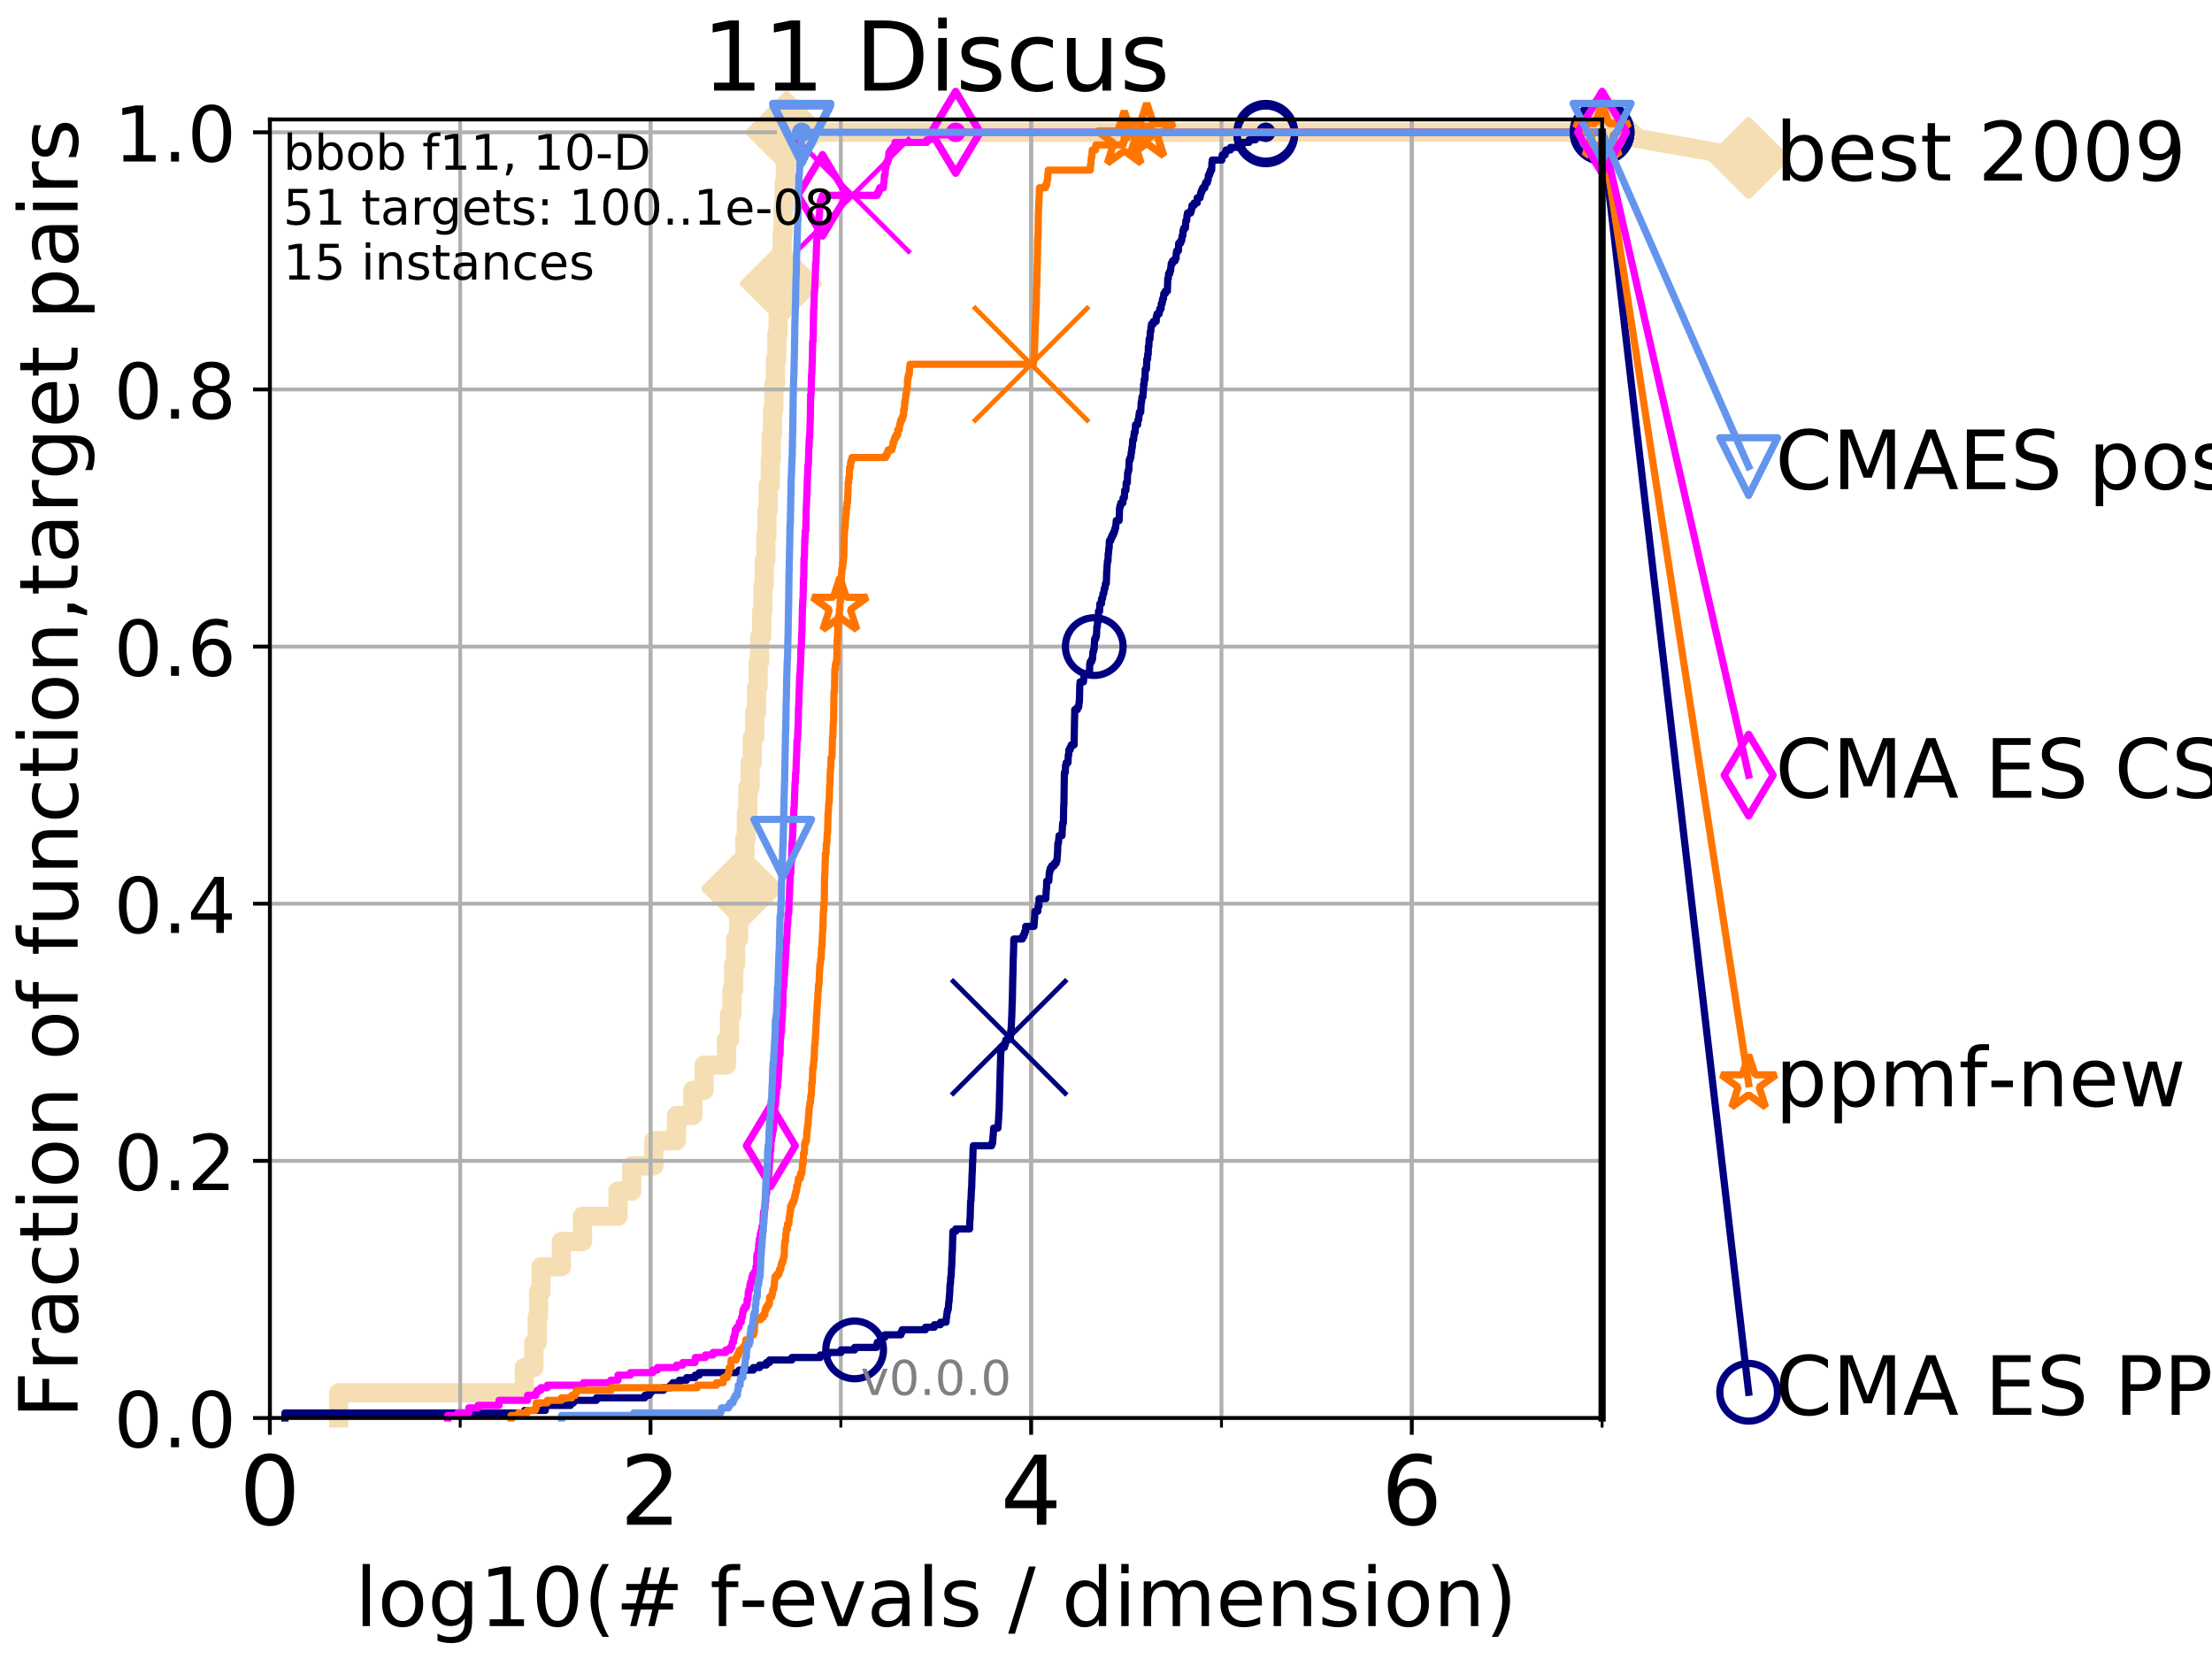 <?xml version="1.0" encoding="utf-8" standalone="no"?>
<!DOCTYPE svg PUBLIC "-//W3C//DTD SVG 1.1//EN"
  "http://www.w3.org/Graphics/SVG/1.1/DTD/svg11.dtd">
<!-- Created with matplotlib (http://matplotlib.org/) -->
<svg height="345pt" version="1.1" viewBox="0 0 460 345" width="460pt" xmlns="http://www.w3.org/2000/svg" xmlns:xlink="http://www.w3.org/1999/xlink">
 <defs>
  <style type="text/css">
*{stroke-linecap:butt;stroke-linejoin:round;}
  </style>
 </defs>
 <g id="figure_1">
  <g id="patch_1">
   <path d="M 0 345.6 
L 460.8 345.6 
L 460.8 0 
L 0 0 
z
" style="fill:#ffffff;"/>
  </g>
  <g id="axes_1">
   <g id="patch_2">
    <path d="M 56.12 294.88 
L 333.168 294.88 
L 333.168 24.84 
L 56.12 24.84 
z
" style="fill:#ffffff;"/>
   </g>
   <g id="line2d_1">
    <path d="M 70.437 294.88 
L 70.437 289.638 
L 109.015 289.638 
L 109.015 284.395 
L 111.031 284.395 
L 111.031 279.153 
L 111.721 279.153 
L 111.721 273.91 
L 111.989 273.91 
L 111.989 268.668 
L 112.514 268.668 
L 112.514 263.425 
L 116.733 263.425 
L 116.733 258.183 
L 121.126 258.183 
L 121.126 252.94 
L 128.521 252.94 
L 128.521 247.698 
L 131.376 247.698 
L 131.376 242.455 
L 135.967 242.455 
L 135.967 237.213 
L 140.675 237.213 
L 140.675 231.97 
L 144.091 231.97 
L 144.091 226.728 
L 146.435 226.728 
L 146.435 221.485 
L 151.068 221.485 
L 151.068 216.243 
L 151.714 216.243 
L 151.714 211 
L 152.209 211 
L 152.209 205.758 
L 152.577 205.758 
L 152.577 200.515 
L 152.987 200.515 
L 152.987 195.273 
L 153.589 195.273 
L 153.589 190.03 
L 153.895 190.03 
L 153.895 184.788 
L 154.377 184.788 
L 154.377 179.546 
L 154.917 179.546 
L 154.917 174.303 
L 155.205 174.303 
L 155.205 169.061 
L 155.525 169.061 
L 155.525 163.818 
L 155.995 163.818 
L 155.995 158.576 
L 156.433 158.576 
L 156.433 153.333 
L 156.952 153.333 
L 156.952 148.091 
L 157.337 148.091 
L 157.337 142.848 
L 157.663 142.848 
L 157.663 137.606 
L 157.973 137.606 
L 157.973 132.363 
L 158.408 132.363 
L 158.408 127.121 
L 158.661 127.121 
L 158.661 121.878 
L 158.915 121.878 
L 158.915 116.636 
L 159.255 116.636 
L 159.255 111.393 
L 159.496 111.393 
L 159.496 106.151 
L 159.746 106.151 
L 159.746 100.908 
L 160.183 100.908 
L 160.183 95.666 
L 160.372 95.666 
L 160.372 90.423 
L 160.649 90.423 
L 160.649 85.181 
L 160.922 85.181 
L 160.922 79.938 
L 161.259 79.938 
L 161.259 74.696 
L 161.548 74.696 
L 161.548 69.453 
L 161.811 69.453 
L 161.811 64.211 
L 162.037 64.211 
L 162.037 58.969 
L 162.392 58.969 
L 162.392 53.726 
L 162.653 53.726 
L 162.653 48.484 
L 162.848 48.484 
L 162.848 43.241 
L 163.061 43.241 
L 163.061 37.999 
L 163.311 37.999 
L 163.311 32.756 
L 163.592 32.756 
L 163.592 27.514 
L 333.168 27.514 
" style="fill:none;stroke:#f5deb3;stroke-linecap:square;stroke-width:4;"/>
   </g>
   <g id="line2d_2">
    <defs>
     <path d="M -0 7.778 
L 7.778 0 
L 0 -7.778 
L -7.778 -0 
z
" id="m02d0f44fde" style="stroke:#f5deb3;stroke-linejoin:miter;stroke-width:1.5;"/>
    </defs>
    <g>
     <use style="fill:#f5deb3;stroke:#f5deb3;stroke-linejoin:miter;stroke-width:1.5;" x="154.377" xlink:href="#m02d0f44fde" y="184.788"/>
     <use style="fill:#f5deb3;stroke:#f5deb3;stroke-linejoin:miter;stroke-width:1.5;" x="162.392" xlink:href="#m02d0f44fde" y="58.969"/>
     <use style="fill:#f5deb3;stroke:#f5deb3;stroke-linejoin:miter;stroke-width:1.5;" x="163.592" xlink:href="#m02d0f44fde" y="27.514"/>
     <use style="fill:#f5deb3;stroke:#f5deb3;stroke-linejoin:miter;stroke-width:1.5;" x="163.592" xlink:href="#m02d0f44fde" y="27.514"/>
     <use style="fill:#f5deb3;stroke:#f5deb3;stroke-linejoin:miter;stroke-width:1.5;" x="333.168" xlink:href="#m02d0f44fde" y="27.514"/>
    </g>
   </g>
   <g id="line2d_3">
    <path style="fill:none;stroke:#f5deb3;stroke-linecap:square;stroke-width:4;"/>
    <g/>
   </g>
   <g id="line2d_4">
    <path d="M 333.168 27.514 
L 363.643 32.861 
" style="fill:none;stroke:#f5deb3;stroke-linecap:square;stroke-width:4;"/>
    <g>
     <use style="fill:#f5deb3;stroke:#f5deb3;stroke-linejoin:miter;stroke-width:1.5;" x="333.168" xlink:href="#m02d0f44fde" y="27.514"/>
     <use style="fill:#f5deb3;stroke:#f5deb3;stroke-linejoin:miter;stroke-width:1.5;" x="363.643" xlink:href="#m02d0f44fde" y="32.861"/>
    </g>
   </g>
   <g id="matplotlib.axis_1">
    <g id="xtick_1">
     <g id="line2d_5">
      <path clip-path="url(#pb7a9d9ec2f)" d="M 56.12 294.88 
L 56.12 24.84 
" style="fill:none;stroke:#b0b0b0;stroke-linecap:square;stroke-width:0.8;"/>
     </g>
     <g id="line2d_6">
      <defs>
       <path d="M 0 0 
L 0 3.5 
" id="m0aff57eed3" style="stroke:#000000;stroke-width:0.8;"/>
      </defs>
      <g>
       <use style="stroke:#000000;stroke-width:0.8;" x="56.12" xlink:href="#m0aff57eed3" y="294.88"/>
      </g>
     </g>
     <g id="text_1">
      <!-- 0 -->
      <defs>
       <path d="M 31.781 66.406 
Q 24.172 66.406 20.328 58.906 
Q 16.5 51.422 16.5 36.375 
Q 16.5 21.391 20.328 13.891 
Q 24.172 6.391 31.781 6.391 
Q 39.453 6.391 43.281 13.891 
Q 47.125 21.391 47.125 36.375 
Q 47.125 51.422 43.281 58.906 
Q 39.453 66.406 31.781 66.406 
z
M 31.781 74.219 
Q 44.047 74.219 50.516 64.516 
Q 56.984 54.828 56.984 36.375 
Q 56.984 17.969 50.516 8.266 
Q 44.047 -1.422 31.781 -1.422 
Q 19.531 -1.422 13.062 8.266 
Q 6.594 17.969 6.594 36.375 
Q 6.594 54.828 13.062 64.516 
Q 19.531 74.219 31.781 74.219 
z
" id="DejaVuSans-30"/>
      </defs>
      <g transform="translate(49.758 317.077)scale(0.2 -0.2)">
       <use xlink:href="#DejaVuSans-30"/>
      </g>
     </g>
    </g>
    <g id="xtick_2">
     <g id="line2d_7">
      <path clip-path="url(#pb7a9d9ec2f)" d="M 135.277 294.88 
L 135.277 24.84 
" style="fill:none;stroke:#b0b0b0;stroke-linecap:square;stroke-width:0.8;"/>
     </g>
     <g id="line2d_8">
      <g>
       <use style="stroke:#000000;stroke-width:0.8;" x="135.277" xlink:href="#m0aff57eed3" y="294.88"/>
      </g>
     </g>
     <g id="text_2">
      <!-- 2 -->
      <defs>
       <path d="M 19.188 8.297 
L 53.609 8.297 
L 53.609 0 
L 7.328 0 
L 7.328 8.297 
Q 12.938 14.109 22.625 23.891 
Q 32.328 33.688 34.812 36.531 
Q 39.547 41.844 41.422 45.531 
Q 43.312 49.219 43.312 52.781 
Q 43.312 58.594 39.234 62.25 
Q 35.156 65.922 28.609 65.922 
Q 23.969 65.922 18.812 64.312 
Q 13.672 62.703 7.812 59.422 
L 7.812 69.391 
Q 13.766 71.781 18.938 73 
Q 24.125 74.219 28.422 74.219 
Q 39.75 74.219 46.484 68.547 
Q 53.219 62.891 53.219 53.422 
Q 53.219 48.922 51.531 44.891 
Q 49.859 40.875 45.406 35.406 
Q 44.188 33.984 37.641 27.219 
Q 31.109 20.453 19.188 8.297 
z
" id="DejaVuSans-32"/>
      </defs>
      <g transform="translate(128.914 317.077)scale(0.2 -0.2)">
       <use xlink:href="#DejaVuSans-32"/>
      </g>
     </g>
    </g>
    <g id="xtick_3">
     <g id="line2d_9">
      <path clip-path="url(#pb7a9d9ec2f)" d="M 214.433 294.88 
L 214.433 24.84 
" style="fill:none;stroke:#b0b0b0;stroke-linecap:square;stroke-width:0.8;"/>
     </g>
     <g id="line2d_10">
      <g>
       <use style="stroke:#000000;stroke-width:0.8;" x="214.433" xlink:href="#m0aff57eed3" y="294.88"/>
      </g>
     </g>
     <g id="text_3">
      <!-- 4 -->
      <defs>
       <path d="M 37.797 64.312 
L 12.891 25.391 
L 37.797 25.391 
z
M 35.203 72.906 
L 47.609 72.906 
L 47.609 25.391 
L 58.016 25.391 
L 58.016 17.188 
L 47.609 17.188 
L 47.609 0 
L 37.797 0 
L 37.797 17.188 
L 4.891 17.188 
L 4.891 26.703 
z
" id="DejaVuSans-34"/>
      </defs>
      <g transform="translate(208.071 317.077)scale(0.2 -0.2)">
       <use xlink:href="#DejaVuSans-34"/>
      </g>
     </g>
    </g>
    <g id="xtick_4">
     <g id="line2d_11">
      <path clip-path="url(#pb7a9d9ec2f)" d="M 293.59 294.88 
L 293.59 24.84 
" style="fill:none;stroke:#b0b0b0;stroke-linecap:square;stroke-width:0.8;"/>
     </g>
     <g id="line2d_12">
      <g>
       <use style="stroke:#000000;stroke-width:0.8;" x="293.59" xlink:href="#m0aff57eed3" y="294.88"/>
      </g>
     </g>
     <g id="text_4">
      <!-- 6 -->
      <defs>
       <path d="M 33.016 40.375 
Q 26.375 40.375 22.484 35.828 
Q 18.609 31.297 18.609 23.391 
Q 18.609 15.531 22.484 10.953 
Q 26.375 6.391 33.016 6.391 
Q 39.656 6.391 43.531 10.953 
Q 47.406 15.531 47.406 23.391 
Q 47.406 31.297 43.531 35.828 
Q 39.656 40.375 33.016 40.375 
z
M 52.594 71.297 
L 52.594 62.312 
Q 48.875 64.062 45.094 64.984 
Q 41.312 65.922 37.594 65.922 
Q 27.828 65.922 22.672 59.328 
Q 17.531 52.734 16.797 39.406 
Q 19.672 43.656 24.016 45.922 
Q 28.375 48.188 33.594 48.188 
Q 44.578 48.188 50.953 41.516 
Q 57.328 34.859 57.328 23.391 
Q 57.328 12.156 50.688 5.359 
Q 44.047 -1.422 33.016 -1.422 
Q 20.359 -1.422 13.672 8.266 
Q 6.984 17.969 6.984 36.375 
Q 6.984 53.656 15.188 63.938 
Q 23.391 74.219 37.203 74.219 
Q 40.922 74.219 44.703 73.484 
Q 48.484 72.75 52.594 71.297 
z
" id="DejaVuSans-36"/>
      </defs>
      <g transform="translate(287.227 317.077)scale(0.2 -0.2)">
       <use xlink:href="#DejaVuSans-36"/>
      </g>
     </g>
    </g>
    <g id="xtick_5">
     <g id="line2d_13">
      <path clip-path="url(#pb7a9d9ec2f)" d="M 56.12 294.88 
L 56.12 24.84 
" style="fill:none;stroke:#b0b0b0;stroke-linecap:square;stroke-width:0.8;"/>
     </g>
     <g id="line2d_14">
      <defs>
       <path d="M 0 0 
L 0 2 
" id="m135977efa1" style="stroke:#000000;stroke-width:0.6;"/>
      </defs>
      <g>
       <use style="stroke:#000000;stroke-width:0.6;" x="56.12" xlink:href="#m135977efa1" y="294.88"/>
      </g>
     </g>
    </g>
    <g id="xtick_6">
     <g id="line2d_15">
      <path clip-path="url(#pb7a9d9ec2f)" d="M 95.698 294.88 
L 95.698 24.84 
" style="fill:none;stroke:#b0b0b0;stroke-linecap:square;stroke-width:0.8;"/>
     </g>
     <g id="line2d_16">
      <g>
       <use style="stroke:#000000;stroke-width:0.6;" x="95.698" xlink:href="#m135977efa1" y="294.88"/>
      </g>
     </g>
    </g>
    <g id="xtick_7">
     <g id="line2d_17">
      <path clip-path="url(#pb7a9d9ec2f)" d="M 135.277 294.88 
L 135.277 24.84 
" style="fill:none;stroke:#b0b0b0;stroke-linecap:square;stroke-width:0.8;"/>
     </g>
     <g id="line2d_18">
      <g>
       <use style="stroke:#000000;stroke-width:0.6;" x="135.277" xlink:href="#m135977efa1" y="294.88"/>
      </g>
     </g>
    </g>
    <g id="xtick_8">
     <g id="line2d_19">
      <path clip-path="url(#pb7a9d9ec2f)" d="M 174.855 294.88 
L 174.855 24.84 
" style="fill:none;stroke:#b0b0b0;stroke-linecap:square;stroke-width:0.8;"/>
     </g>
     <g id="line2d_20">
      <g>
       <use style="stroke:#000000;stroke-width:0.6;" x="174.855" xlink:href="#m135977efa1" y="294.88"/>
      </g>
     </g>
    </g>
    <g id="xtick_9">
     <g id="line2d_21">
      <path clip-path="url(#pb7a9d9ec2f)" d="M 214.433 294.88 
L 214.433 24.84 
" style="fill:none;stroke:#b0b0b0;stroke-linecap:square;stroke-width:0.8;"/>
     </g>
     <g id="line2d_22">
      <g>
       <use style="stroke:#000000;stroke-width:0.6;" x="214.433" xlink:href="#m135977efa1" y="294.88"/>
      </g>
     </g>
    </g>
    <g id="xtick_10">
     <g id="line2d_23">
      <path clip-path="url(#pb7a9d9ec2f)" d="M 254.011 294.88 
L 254.011 24.84 
" style="fill:none;stroke:#b0b0b0;stroke-linecap:square;stroke-width:0.8;"/>
     </g>
     <g id="line2d_24">
      <g>
       <use style="stroke:#000000;stroke-width:0.6;" x="254.011" xlink:href="#m135977efa1" y="294.88"/>
      </g>
     </g>
    </g>
    <g id="xtick_11">
     <g id="line2d_25">
      <path clip-path="url(#pb7a9d9ec2f)" d="M 293.59 294.88 
L 293.59 24.84 
" style="fill:none;stroke:#b0b0b0;stroke-linecap:square;stroke-width:0.8;"/>
     </g>
     <g id="line2d_26">
      <g>
       <use style="stroke:#000000;stroke-width:0.6;" x="293.59" xlink:href="#m135977efa1" y="294.88"/>
      </g>
     </g>
    </g>
    <g id="xtick_12">
     <g id="line2d_27">
      <path clip-path="url(#pb7a9d9ec2f)" d="M 333.168 294.88 
L 333.168 24.84 
" style="fill:none;stroke:#b0b0b0;stroke-linecap:square;stroke-width:0.8;"/>
     </g>
     <g id="line2d_28">
      <g>
       <use style="stroke:#000000;stroke-width:0.6;" x="333.168" xlink:href="#m135977efa1" y="294.88"/>
      </g>
     </g>
    </g>
    <g id="text_5">
     <!-- log10(# f-evals / dimension) -->
     <defs>
      <path d="M 9.422 75.984 
L 18.406 75.984 
L 18.406 0 
L 9.422 0 
z
" id="DejaVuSans-6c"/>
      <path d="M 30.609 48.391 
Q 23.391 48.391 19.188 42.75 
Q 14.984 37.109 14.984 27.297 
Q 14.984 17.484 19.156 11.844 
Q 23.344 6.203 30.609 6.203 
Q 37.797 6.203 41.984 11.859 
Q 46.188 17.531 46.188 27.297 
Q 46.188 37.016 41.984 42.703 
Q 37.797 48.391 30.609 48.391 
z
M 30.609 56 
Q 42.328 56 49.016 48.375 
Q 55.719 40.766 55.719 27.297 
Q 55.719 13.875 49.016 6.219 
Q 42.328 -1.422 30.609 -1.422 
Q 18.844 -1.422 12.172 6.219 
Q 5.516 13.875 5.516 27.297 
Q 5.516 40.766 12.172 48.375 
Q 18.844 56 30.609 56 
z
" id="DejaVuSans-6f"/>
      <path d="M 45.406 27.984 
Q 45.406 37.75 41.375 43.109 
Q 37.359 48.484 30.078 48.484 
Q 22.859 48.484 18.828 43.109 
Q 14.797 37.75 14.797 27.984 
Q 14.797 18.266 18.828 12.891 
Q 22.859 7.516 30.078 7.516 
Q 37.359 7.516 41.375 12.891 
Q 45.406 18.266 45.406 27.984 
z
M 54.391 6.781 
Q 54.391 -7.172 48.188 -13.984 
Q 42 -20.797 29.203 -20.797 
Q 24.469 -20.797 20.266 -20.094 
Q 16.062 -19.391 12.109 -17.922 
L 12.109 -9.188 
Q 16.062 -11.328 19.922 -12.344 
Q 23.781 -13.375 27.781 -13.375 
Q 36.625 -13.375 41.016 -8.766 
Q 45.406 -4.156 45.406 5.172 
L 45.406 9.625 
Q 42.625 4.781 38.281 2.391 
Q 33.938 0 27.875 0 
Q 17.828 0 11.672 7.656 
Q 5.516 15.328 5.516 27.984 
Q 5.516 40.672 11.672 48.328 
Q 17.828 56 27.875 56 
Q 33.938 56 38.281 53.609 
Q 42.625 51.219 45.406 46.391 
L 45.406 54.688 
L 54.391 54.688 
z
" id="DejaVuSans-67"/>
      <path d="M 12.406 8.297 
L 28.516 8.297 
L 28.516 63.922 
L 10.984 60.406 
L 10.984 69.391 
L 28.422 72.906 
L 38.281 72.906 
L 38.281 8.297 
L 54.391 8.297 
L 54.391 0 
L 12.406 0 
z
" id="DejaVuSans-31"/>
      <path d="M 31 75.875 
Q 24.469 64.656 21.281 53.656 
Q 18.109 42.672 18.109 31.391 
Q 18.109 20.125 21.312 9.062 
Q 24.516 -2 31 -13.188 
L 23.188 -13.188 
Q 15.875 -1.703 12.234 9.375 
Q 8.594 20.453 8.594 31.391 
Q 8.594 42.281 12.203 53.312 
Q 15.828 64.359 23.188 75.875 
z
" id="DejaVuSans-28"/>
      <path d="M 51.125 44 
L 36.922 44 
L 32.812 27.688 
L 47.125 27.688 
z
M 43.797 71.781 
L 38.719 51.516 
L 52.984 51.516 
L 58.109 71.781 
L 65.922 71.781 
L 60.891 51.516 
L 76.125 51.516 
L 76.125 44 
L 58.984 44 
L 54.984 27.688 
L 70.516 27.688 
L 70.516 20.219 
L 53.078 20.219 
L 48 0 
L 40.188 0 
L 45.219 20.219 
L 30.906 20.219 
L 25.875 0 
L 18.016 0 
L 23.094 20.219 
L 7.719 20.219 
L 7.719 27.688 
L 24.906 27.688 
L 29 44 
L 13.281 44 
L 13.281 51.516 
L 30.906 51.516 
L 35.891 71.781 
z
" id="DejaVuSans-23"/>
      <path id="DejaVuSans-20"/>
      <path d="M 37.109 75.984 
L 37.109 68.5 
L 28.516 68.5 
Q 23.688 68.5 21.797 66.547 
Q 19.922 64.594 19.922 59.516 
L 19.922 54.688 
L 34.719 54.688 
L 34.719 47.703 
L 19.922 47.703 
L 19.922 0 
L 10.891 0 
L 10.891 47.703 
L 2.297 47.703 
L 2.297 54.688 
L 10.891 54.688 
L 10.891 58.5 
Q 10.891 67.625 15.141 71.797 
Q 19.391 75.984 28.609 75.984 
z
" id="DejaVuSans-66"/>
      <path d="M 4.891 31.391 
L 31.203 31.391 
L 31.203 23.391 
L 4.891 23.391 
z
" id="DejaVuSans-2d"/>
      <path d="M 56.203 29.594 
L 56.203 25.203 
L 14.891 25.203 
Q 15.484 15.922 20.484 11.062 
Q 25.484 6.203 34.422 6.203 
Q 39.594 6.203 44.453 7.469 
Q 49.312 8.734 54.109 11.281 
L 54.109 2.781 
Q 49.266 0.734 44.188 -0.344 
Q 39.109 -1.422 33.891 -1.422 
Q 20.797 -1.422 13.156 6.188 
Q 5.516 13.812 5.516 26.812 
Q 5.516 40.234 12.766 48.109 
Q 20.016 56 32.328 56 
Q 43.359 56 49.781 48.891 
Q 56.203 41.797 56.203 29.594 
z
M 47.219 32.234 
Q 47.125 39.594 43.094 43.984 
Q 39.062 48.391 32.422 48.391 
Q 24.906 48.391 20.391 44.141 
Q 15.875 39.891 15.188 32.172 
z
" id="DejaVuSans-65"/>
      <path d="M 2.984 54.688 
L 12.5 54.688 
L 29.594 8.797 
L 46.688 54.688 
L 56.203 54.688 
L 35.688 0 
L 23.484 0 
z
" id="DejaVuSans-76"/>
      <path d="M 34.281 27.484 
Q 23.391 27.484 19.188 25 
Q 14.984 22.516 14.984 16.5 
Q 14.984 11.719 18.141 8.906 
Q 21.297 6.109 26.703 6.109 
Q 34.188 6.109 38.703 11.406 
Q 43.219 16.703 43.219 25.484 
L 43.219 27.484 
z
M 52.203 31.203 
L 52.203 0 
L 43.219 0 
L 43.219 8.297 
Q 40.141 3.328 35.547 0.953 
Q 30.953 -1.422 24.312 -1.422 
Q 15.922 -1.422 10.953 3.297 
Q 6 8.016 6 15.922 
Q 6 25.141 12.172 29.828 
Q 18.359 34.516 30.609 34.516 
L 43.219 34.516 
L 43.219 35.406 
Q 43.219 41.609 39.141 45 
Q 35.062 48.391 27.688 48.391 
Q 23 48.391 18.547 47.266 
Q 14.109 46.141 10.016 43.891 
L 10.016 52.203 
Q 14.938 54.109 19.578 55.047 
Q 24.219 56 28.609 56 
Q 40.484 56 46.344 49.844 
Q 52.203 43.703 52.203 31.203 
z
" id="DejaVuSans-61"/>
      <path d="M 44.281 53.078 
L 44.281 44.578 
Q 40.484 46.531 36.375 47.5 
Q 32.281 48.484 27.875 48.484 
Q 21.188 48.484 17.844 46.438 
Q 14.5 44.391 14.5 40.281 
Q 14.5 37.156 16.891 35.375 
Q 19.281 33.594 26.516 31.984 
L 29.594 31.297 
Q 39.156 29.25 43.188 25.516 
Q 47.219 21.781 47.219 15.094 
Q 47.219 7.469 41.188 3.016 
Q 35.156 -1.422 24.609 -1.422 
Q 20.219 -1.422 15.453 -0.562 
Q 10.688 0.297 5.422 2 
L 5.422 11.281 
Q 10.406 8.688 15.234 7.391 
Q 20.062 6.109 24.812 6.109 
Q 31.156 6.109 34.562 8.281 
Q 37.984 10.453 37.984 14.406 
Q 37.984 18.062 35.516 20.016 
Q 33.062 21.969 24.703 23.781 
L 21.578 24.516 
Q 13.234 26.266 9.516 29.906 
Q 5.812 33.547 5.812 39.891 
Q 5.812 47.609 11.281 51.797 
Q 16.75 56 26.812 56 
Q 31.781 56 36.172 55.266 
Q 40.578 54.547 44.281 53.078 
z
" id="DejaVuSans-73"/>
      <path d="M 25.391 72.906 
L 33.688 72.906 
L 8.297 -9.281 
L 0 -9.281 
z
" id="DejaVuSans-2f"/>
      <path d="M 45.406 46.391 
L 45.406 75.984 
L 54.391 75.984 
L 54.391 0 
L 45.406 0 
L 45.406 8.203 
Q 42.578 3.328 38.25 0.953 
Q 33.938 -1.422 27.875 -1.422 
Q 17.969 -1.422 11.734 6.484 
Q 5.516 14.406 5.516 27.297 
Q 5.516 40.188 11.734 48.094 
Q 17.969 56 27.875 56 
Q 33.938 56 38.25 53.625 
Q 42.578 51.266 45.406 46.391 
z
M 14.797 27.297 
Q 14.797 17.391 18.875 11.75 
Q 22.953 6.109 30.078 6.109 
Q 37.203 6.109 41.297 11.75 
Q 45.406 17.391 45.406 27.297 
Q 45.406 37.203 41.297 42.844 
Q 37.203 48.484 30.078 48.484 
Q 22.953 48.484 18.875 42.844 
Q 14.797 37.203 14.797 27.297 
z
" id="DejaVuSans-64"/>
      <path d="M 9.422 54.688 
L 18.406 54.688 
L 18.406 0 
L 9.422 0 
z
M 9.422 75.984 
L 18.406 75.984 
L 18.406 64.594 
L 9.422 64.594 
z
" id="DejaVuSans-69"/>
      <path d="M 52 44.188 
Q 55.375 50.25 60.062 53.125 
Q 64.75 56 71.094 56 
Q 79.641 56 84.281 50.016 
Q 88.922 44.047 88.922 33.016 
L 88.922 0 
L 79.891 0 
L 79.891 32.719 
Q 79.891 40.578 77.094 44.375 
Q 74.312 48.188 68.609 48.188 
Q 61.625 48.188 57.562 43.547 
Q 53.516 38.922 53.516 30.906 
L 53.516 0 
L 44.484 0 
L 44.484 32.719 
Q 44.484 40.625 41.703 44.406 
Q 38.922 48.188 33.109 48.188 
Q 26.219 48.188 22.156 43.531 
Q 18.109 38.875 18.109 30.906 
L 18.109 0 
L 9.078 0 
L 9.078 54.688 
L 18.109 54.688 
L 18.109 46.188 
Q 21.188 51.219 25.484 53.609 
Q 29.781 56 35.688 56 
Q 41.656 56 45.828 52.969 
Q 50 49.953 52 44.188 
z
" id="DejaVuSans-6d"/>
      <path d="M 54.891 33.016 
L 54.891 0 
L 45.906 0 
L 45.906 32.719 
Q 45.906 40.484 42.875 44.328 
Q 39.844 48.188 33.797 48.188 
Q 26.516 48.188 22.312 43.547 
Q 18.109 38.922 18.109 30.906 
L 18.109 0 
L 9.078 0 
L 9.078 54.688 
L 18.109 54.688 
L 18.109 46.188 
Q 21.344 51.125 25.703 53.562 
Q 30.078 56 35.797 56 
Q 45.219 56 50.047 50.172 
Q 54.891 44.344 54.891 33.016 
z
" id="DejaVuSans-6e"/>
      <path d="M 8.016 75.875 
L 15.828 75.875 
Q 23.141 64.359 26.781 53.312 
Q 30.422 42.281 30.422 31.391 
Q 30.422 20.453 26.781 9.375 
Q 23.141 -1.703 15.828 -13.188 
L 8.016 -13.188 
Q 14.5 -2 17.703 9.062 
Q 20.906 20.125 20.906 31.391 
Q 20.906 42.672 17.703 53.656 
Q 14.5 64.656 8.016 75.875 
z
" id="DejaVuSans-29"/>
     </defs>
     <g transform="translate(73.803 338.154)scale(0.17 -0.17)">
      <use xlink:href="#DejaVuSans-6c"/>
      <use x="27.783" xlink:href="#DejaVuSans-6f"/>
      <use x="88.965" xlink:href="#DejaVuSans-67"/>
      <use x="152.441" xlink:href="#DejaVuSans-31"/>
      <use x="216.064" xlink:href="#DejaVuSans-30"/>
      <use x="279.688" xlink:href="#DejaVuSans-28"/>
      <use x="318.701" xlink:href="#DejaVuSans-23"/>
      <use x="402.49" xlink:href="#DejaVuSans-20"/>
      <use x="434.277" xlink:href="#DejaVuSans-66"/>
      <use x="469.404" xlink:href="#DejaVuSans-2d"/>
      <use x="505.488" xlink:href="#DejaVuSans-65"/>
      <use x="567.012" xlink:href="#DejaVuSans-76"/>
      <use x="626.191" xlink:href="#DejaVuSans-61"/>
      <use x="687.471" xlink:href="#DejaVuSans-6c"/>
      <use x="715.254" xlink:href="#DejaVuSans-73"/>
      <use x="767.354" xlink:href="#DejaVuSans-20"/>
      <use x="799.141" xlink:href="#DejaVuSans-2f"/>
      <use x="832.832" xlink:href="#DejaVuSans-20"/>
      <use x="864.619" xlink:href="#DejaVuSans-64"/>
      <use x="928.096" xlink:href="#DejaVuSans-69"/>
      <use x="955.879" xlink:href="#DejaVuSans-6d"/>
      <use x="1053.291" xlink:href="#DejaVuSans-65"/>
      <use x="1114.814" xlink:href="#DejaVuSans-6e"/>
      <use x="1178.193" xlink:href="#DejaVuSans-73"/>
      <use x="1230.293" xlink:href="#DejaVuSans-69"/>
      <use x="1258.076" xlink:href="#DejaVuSans-6f"/>
      <use x="1319.258" xlink:href="#DejaVuSans-6e"/>
      <use x="1382.637" xlink:href="#DejaVuSans-29"/>
     </g>
    </g>
   </g>
   <g id="matplotlib.axis_2">
    <g id="ytick_1">
     <g id="line2d_29">
      <path clip-path="url(#pb7a9d9ec2f)" d="M 56.12 294.88 
L 333.168 294.88 
" style="fill:none;stroke:#b0b0b0;stroke-linecap:square;stroke-width:0.8;"/>
     </g>
     <g id="line2d_30">
      <defs>
       <path d="M 0 0 
L -3.5 0 
" id="mb7fdb21e3c" style="stroke:#000000;stroke-width:0.8;"/>
      </defs>
      <g>
       <use style="stroke:#000000;stroke-width:0.8;" x="56.12" xlink:href="#mb7fdb21e3c" y="294.88"/>
      </g>
     </g>
     <g id="text_6">
      <!-- 0.0 -->
      <defs>
       <path d="M 10.688 12.406 
L 21 12.406 
L 21 0 
L 10.688 0 
z
" id="DejaVuSans-2e"/>
      </defs>
      <g transform="translate(23.675 300.959)scale(0.16 -0.16)">
       <use xlink:href="#DejaVuSans-30"/>
       <use x="63.623" xlink:href="#DejaVuSans-2e"/>
       <use x="95.41" xlink:href="#DejaVuSans-30"/>
      </g>
     </g>
    </g>
    <g id="ytick_2">
     <g id="line2d_31">
      <path clip-path="url(#pb7a9d9ec2f)" d="M 56.12 241.407 
L 333.168 241.407 
" style="fill:none;stroke:#b0b0b0;stroke-linecap:square;stroke-width:0.8;"/>
     </g>
     <g id="line2d_32">
      <g>
       <use style="stroke:#000000;stroke-width:0.8;" x="56.12" xlink:href="#mb7fdb21e3c" y="241.407"/>
      </g>
     </g>
     <g id="text_7">
      <!-- 0.2 -->
      <g transform="translate(23.675 247.485)scale(0.16 -0.16)">
       <use xlink:href="#DejaVuSans-30"/>
       <use x="63.623" xlink:href="#DejaVuSans-2e"/>
       <use x="95.41" xlink:href="#DejaVuSans-32"/>
      </g>
     </g>
    </g>
    <g id="ytick_3">
     <g id="line2d_33">
      <path clip-path="url(#pb7a9d9ec2f)" d="M 56.12 187.933 
L 333.168 187.933 
" style="fill:none;stroke:#b0b0b0;stroke-linecap:square;stroke-width:0.8;"/>
     </g>
     <g id="line2d_34">
      <g>
       <use style="stroke:#000000;stroke-width:0.8;" x="56.12" xlink:href="#mb7fdb21e3c" y="187.933"/>
      </g>
     </g>
     <g id="text_8">
      <!-- 0.4 -->
      <g transform="translate(23.675 194.012)scale(0.16 -0.16)">
       <use xlink:href="#DejaVuSans-30"/>
       <use x="63.623" xlink:href="#DejaVuSans-2e"/>
       <use x="95.41" xlink:href="#DejaVuSans-34"/>
      </g>
     </g>
    </g>
    <g id="ytick_4">
     <g id="line2d_35">
      <path clip-path="url(#pb7a9d9ec2f)" d="M 56.12 134.46 
L 333.168 134.46 
" style="fill:none;stroke:#b0b0b0;stroke-linecap:square;stroke-width:0.8;"/>
     </g>
     <g id="line2d_36">
      <g>
       <use style="stroke:#000000;stroke-width:0.8;" x="56.12" xlink:href="#mb7fdb21e3c" y="134.46"/>
      </g>
     </g>
     <g id="text_9">
      <!-- 0.6 -->
      <g transform="translate(23.675 140.539)scale(0.16 -0.16)">
       <use xlink:href="#DejaVuSans-30"/>
       <use x="63.623" xlink:href="#DejaVuSans-2e"/>
       <use x="95.41" xlink:href="#DejaVuSans-36"/>
      </g>
     </g>
    </g>
    <g id="ytick_5">
     <g id="line2d_37">
      <path clip-path="url(#pb7a9d9ec2f)" d="M 56.12 80.987 
L 333.168 80.987 
" style="fill:none;stroke:#b0b0b0;stroke-linecap:square;stroke-width:0.8;"/>
     </g>
     <g id="line2d_38">
      <g>
       <use style="stroke:#000000;stroke-width:0.8;" x="56.12" xlink:href="#mb7fdb21e3c" y="80.987"/>
      </g>
     </g>
     <g id="text_10">
      <!-- 0.8 -->
      <defs>
       <path d="M 31.781 34.625 
Q 24.75 34.625 20.719 30.859 
Q 16.703 27.094 16.703 20.516 
Q 16.703 13.922 20.719 10.156 
Q 24.75 6.391 31.781 6.391 
Q 38.812 6.391 42.859 10.172 
Q 46.922 13.969 46.922 20.516 
Q 46.922 27.094 42.891 30.859 
Q 38.875 34.625 31.781 34.625 
z
M 21.922 38.812 
Q 15.578 40.375 12.031 44.719 
Q 8.5 49.078 8.5 55.328 
Q 8.5 64.062 14.719 69.141 
Q 20.953 74.219 31.781 74.219 
Q 42.672 74.219 48.875 69.141 
Q 55.078 64.062 55.078 55.328 
Q 55.078 49.078 51.531 44.719 
Q 48 40.375 41.703 38.812 
Q 48.828 37.156 52.797 32.312 
Q 56.781 27.484 56.781 20.516 
Q 56.781 9.906 50.312 4.234 
Q 43.844 -1.422 31.781 -1.422 
Q 19.734 -1.422 13.25 4.234 
Q 6.781 9.906 6.781 20.516 
Q 6.781 27.484 10.781 32.312 
Q 14.797 37.156 21.922 38.812 
z
M 18.312 54.391 
Q 18.312 48.734 21.844 45.562 
Q 25.391 42.391 31.781 42.391 
Q 38.141 42.391 41.719 45.562 
Q 45.312 48.734 45.312 54.391 
Q 45.312 60.062 41.719 63.234 
Q 38.141 66.406 31.781 66.406 
Q 25.391 66.406 21.844 63.234 
Q 18.312 60.062 18.312 54.391 
z
" id="DejaVuSans-38"/>
      </defs>
      <g transform="translate(23.675 87.066)scale(0.16 -0.16)">
       <use xlink:href="#DejaVuSans-30"/>
       <use x="63.623" xlink:href="#DejaVuSans-2e"/>
       <use x="95.41" xlink:href="#DejaVuSans-38"/>
      </g>
     </g>
    </g>
    <g id="ytick_6">
     <g id="line2d_39">
      <path clip-path="url(#pb7a9d9ec2f)" d="M 56.12 27.514 
L 333.168 27.514 
" style="fill:none;stroke:#b0b0b0;stroke-linecap:square;stroke-width:0.8;"/>
     </g>
     <g id="line2d_40">
      <g>
       <use style="stroke:#000000;stroke-width:0.8;" x="56.12" xlink:href="#mb7fdb21e3c" y="27.514"/>
      </g>
     </g>
     <g id="text_11">
      <!-- 1.0 -->
      <g transform="translate(23.675 33.592)scale(0.16 -0.16)">
       <use xlink:href="#DejaVuSans-31"/>
       <use x="63.623" xlink:href="#DejaVuSans-2e"/>
       <use x="95.41" xlink:href="#DejaVuSans-30"/>
      </g>
     </g>
    </g>
    <g id="text_12">
     <!-- Fraction of function,target pairs -->
     <defs>
      <path d="M 9.812 72.906 
L 51.703 72.906 
L 51.703 64.594 
L 19.672 64.594 
L 19.672 43.109 
L 48.578 43.109 
L 48.578 34.812 
L 19.672 34.812 
L 19.672 0 
L 9.812 0 
z
" id="DejaVuSans-46"/>
      <path d="M 41.109 46.297 
Q 39.594 47.172 37.812 47.578 
Q 36.031 48 33.891 48 
Q 26.266 48 22.188 43.047 
Q 18.109 38.094 18.109 28.812 
L 18.109 0 
L 9.078 0 
L 9.078 54.688 
L 18.109 54.688 
L 18.109 46.188 
Q 20.953 51.172 25.484 53.578 
Q 30.031 56 36.531 56 
Q 37.453 56 38.578 55.875 
Q 39.703 55.766 41.062 55.516 
z
" id="DejaVuSans-72"/>
      <path d="M 48.781 52.594 
L 48.781 44.188 
Q 44.969 46.297 41.141 47.344 
Q 37.312 48.391 33.406 48.391 
Q 24.656 48.391 19.812 42.844 
Q 14.984 37.312 14.984 27.297 
Q 14.984 17.281 19.812 11.734 
Q 24.656 6.203 33.406 6.203 
Q 37.312 6.203 41.141 7.25 
Q 44.969 8.297 48.781 10.406 
L 48.781 2.094 
Q 45.016 0.344 40.984 -0.531 
Q 36.969 -1.422 32.422 -1.422 
Q 20.062 -1.422 12.781 6.344 
Q 5.516 14.109 5.516 27.297 
Q 5.516 40.672 12.859 48.328 
Q 20.219 56 33.016 56 
Q 37.156 56 41.109 55.141 
Q 45.062 54.297 48.781 52.594 
z
" id="DejaVuSans-63"/>
      <path d="M 18.312 70.219 
L 18.312 54.688 
L 36.812 54.688 
L 36.812 47.703 
L 18.312 47.703 
L 18.312 18.016 
Q 18.312 11.328 20.141 9.422 
Q 21.969 7.516 27.594 7.516 
L 36.812 7.516 
L 36.812 0 
L 27.594 0 
Q 17.188 0 13.234 3.875 
Q 9.281 7.766 9.281 18.016 
L 9.281 47.703 
L 2.688 47.703 
L 2.688 54.688 
L 9.281 54.688 
L 9.281 70.219 
z
" id="DejaVuSans-74"/>
      <path d="M 8.5 21.578 
L 8.5 54.688 
L 17.484 54.688 
L 17.484 21.922 
Q 17.484 14.156 20.5 10.266 
Q 23.531 6.391 29.594 6.391 
Q 36.859 6.391 41.078 11.031 
Q 45.312 15.672 45.312 23.688 
L 45.312 54.688 
L 54.297 54.688 
L 54.297 0 
L 45.312 0 
L 45.312 8.406 
Q 42.047 3.422 37.719 1 
Q 33.406 -1.422 27.688 -1.422 
Q 18.266 -1.422 13.375 4.438 
Q 8.5 10.297 8.5 21.578 
z
M 31.109 56 
z
" id="DejaVuSans-75"/>
      <path d="M 11.719 12.406 
L 22.016 12.406 
L 22.016 4 
L 14.016 -11.625 
L 7.719 -11.625 
L 11.719 4 
z
" id="DejaVuSans-2c"/>
      <path d="M 18.109 8.203 
L 18.109 -20.797 
L 9.078 -20.797 
L 9.078 54.688 
L 18.109 54.688 
L 18.109 46.391 
Q 20.953 51.266 25.266 53.625 
Q 29.594 56 35.594 56 
Q 45.562 56 51.781 48.094 
Q 58.016 40.188 58.016 27.297 
Q 58.016 14.406 51.781 6.484 
Q 45.562 -1.422 35.594 -1.422 
Q 29.594 -1.422 25.266 0.953 
Q 20.953 3.328 18.109 8.203 
z
M 48.688 27.297 
Q 48.688 37.203 44.609 42.844 
Q 40.531 48.484 33.406 48.484 
Q 26.266 48.484 22.188 42.844 
Q 18.109 37.203 18.109 27.297 
Q 18.109 17.391 22.188 11.75 
Q 26.266 6.109 33.406 6.109 
Q 40.531 6.109 44.609 11.75 
Q 48.688 17.391 48.688 27.297 
z
" id="DejaVuSans-70"/>
     </defs>
     <g transform="translate(16.14 294.999)rotate(-90)scale(0.17 -0.17)">
      <use xlink:href="#DejaVuSans-46"/>
      <use x="57.41" xlink:href="#DejaVuSans-72"/>
      <use x="98.523" xlink:href="#DejaVuSans-61"/>
      <use x="159.803" xlink:href="#DejaVuSans-63"/>
      <use x="214.783" xlink:href="#DejaVuSans-74"/>
      <use x="253.992" xlink:href="#DejaVuSans-69"/>
      <use x="281.775" xlink:href="#DejaVuSans-6f"/>
      <use x="342.957" xlink:href="#DejaVuSans-6e"/>
      <use x="406.336" xlink:href="#DejaVuSans-20"/>
      <use x="438.123" xlink:href="#DejaVuSans-6f"/>
      <use x="499.305" xlink:href="#DejaVuSans-66"/>
      <use x="534.51" xlink:href="#DejaVuSans-20"/>
      <use x="566.297" xlink:href="#DejaVuSans-66"/>
      <use x="601.502" xlink:href="#DejaVuSans-75"/>
      <use x="664.881" xlink:href="#DejaVuSans-6e"/>
      <use x="728.26" xlink:href="#DejaVuSans-63"/>
      <use x="783.24" xlink:href="#DejaVuSans-74"/>
      <use x="822.449" xlink:href="#DejaVuSans-69"/>
      <use x="850.232" xlink:href="#DejaVuSans-6f"/>
      <use x="911.414" xlink:href="#DejaVuSans-6e"/>
      <use x="974.793" xlink:href="#DejaVuSans-2c"/>
      <use x="1006.58" xlink:href="#DejaVuSans-74"/>
      <use x="1045.789" xlink:href="#DejaVuSans-61"/>
      <use x="1107.068" xlink:href="#DejaVuSans-72"/>
      <use x="1148.166" xlink:href="#DejaVuSans-67"/>
      <use x="1211.643" xlink:href="#DejaVuSans-65"/>
      <use x="1273.166" xlink:href="#DejaVuSans-74"/>
      <use x="1312.375" xlink:href="#DejaVuSans-20"/>
      <use x="1344.162" xlink:href="#DejaVuSans-70"/>
      <use x="1407.639" xlink:href="#DejaVuSans-61"/>
      <use x="1468.918" xlink:href="#DejaVuSans-69"/>
      <use x="1496.701" xlink:href="#DejaVuSans-72"/>
      <use x="1537.814" xlink:href="#DejaVuSans-73"/>
     </g>
    </g>
   </g>
   <g id="line2d_41">
    <defs>
     <path d="M 0 1.5 
C 0.398 1.5 0.779 1.342 1.061 1.061 
C 1.342 0.779 1.5 0.398 1.5 0 
C 1.5 -0.398 1.342 -0.779 1.061 -1.061 
C 0.779 -1.342 0.398 -1.5 0 -1.5 
C -0.398 -1.5 -0.779 -1.342 -1.061 -1.061 
C -1.342 -0.779 -1.5 -0.398 -1.5 0 
C -1.5 0.398 -1.342 0.779 -1.061 1.061 
C -0.779 1.342 -0.398 1.5 0 1.5 
z
" id="m0de2d6de55" style="stroke:#f5deb3;"/>
    </defs>
    <g>
     <use style="fill:#f5deb3;stroke:#f5deb3;" x="163.592" xlink:href="#m0de2d6de55" y="27.514"/>
     <use style="fill:#f5deb3;stroke:#f5deb3;" x="163.592" xlink:href="#m0de2d6de55" y="27.514"/>
    </g>
   </g>
   <g id="line2d_42">
    <defs>
     <path d="M 0 1.5 
C 0.398 1.5 0.779 1.342 1.061 1.061 
C 1.342 0.779 1.5 0.398 1.5 0 
C 1.5 -0.398 1.342 -0.779 1.061 -1.061 
C 0.779 -1.342 0.398 -1.5 0 -1.5 
C -0.398 -1.5 -0.779 -1.342 -1.061 -1.061 
C -1.342 -0.779 -1.5 -0.398 -1.5 0 
C -1.5 0.398 -1.342 0.779 -1.061 1.061 
C -0.779 1.342 -0.398 1.5 0 1.5 
z
" id="mba08f47696" style="stroke:#000080;"/>
    </defs>
    <g>
     <use style="fill:#000080;stroke:#000080;" x="263.227" xlink:href="#mba08f47696" y="27.514"/>
     <use style="fill:#000080;stroke:#000080;" x="263.227" xlink:href="#mba08f47696" y="27.514"/>
    </g>
   </g>
   <g id="line2d_43">
    <path d="M 59.254 294.88 
L 59.254 293.832 
L 109.094 293.832 
L 109.094 293.307 
L 113.396 293.307 
L 113.396 292.259 
L 118.645 292.259 
L 118.645 291.735 
L 119.267 291.735 
L 119.267 291.21 
L 124.036 291.21 
L 124.036 290.686 
L 134.103 290.686 
L 134.103 290.162 
L 134.999 290.162 
L 134.999 289.638 
L 135.379 289.638 
L 135.379 289.113 
L 137.975 289.113 
L 137.975 288.589 
L 139.412 288.589 
L 139.412 288.065 
L 139.905 288.065 
L 139.905 287.541 
L 141.268 287.541 
L 141.268 287.016 
L 142.776 287.016 
L 142.776 286.492 
L 144.558 286.492 
L 144.558 285.968 
L 145.408 285.968 
L 145.408 285.444 
L 153.69 285.444 
L 153.69 284.919 
L 156.652 284.919 
L 156.652 284.395 
L 157.973 284.395 
L 157.973 283.871 
L 159.369 283.871 
L 159.369 283.347 
L 160.025 283.347 
L 160.025 282.822 
L 164.672 282.822 
L 164.672 282.298 
L 170.578 282.298 
L 170.578 281.774 
L 172.174 281.774 
L 172.174 281.25 
L 174.899 281.25 
L 174.899 280.725 
L 177.726 280.725 
L 177.726 280.201 
L 182.283 280.201 
L 182.283 279.677 
L 182.428 279.677 
L 182.428 279.153 
L 183.035 279.153 
L 183.035 278.628 
L 183.412 278.628 
L 183.412 278.104 
L 184.016 278.104 
L 184.016 277.58 
L 187.35 277.58 
L 187.35 277.056 
L 187.608 277.056 
L 187.608 276.531 
L 192.447 276.531 
L 192.447 276.007 
L 194.305 276.007 
L 194.305 275.483 
L 195.573 275.483 
L 195.573 274.959 
L 196.74 274.959 
L 196.816 273.91 
L 196.87 273.91 
L 196.943 272.862 
L 197.038 272.862 
L 197.038 272.337 
L 197.195 272.337 
L 197.303 270.765 
L 197.358 270.765 
L 197.453 269.192 
L 197.483 269.192 
L 197.565 267.095 
L 197.638 267.095 
L 197.727 265.522 
L 197.784 265.522 
L 197.88 263.425 
L 197.91 263.425 
L 198.017 260.28 
L 198.053 260.28 
L 198.16 256.086 
L 198.748 256.086 
L 198.748 255.561 
L 201.63 255.561 
L 201.703 253.464 
L 201.745 253.464 
L 201.846 249.795 
L 201.912 249.795 
L 202.023 247.173 
L 202.059 247.173 
L 202.158 244.028 
L 202.172 244.028 
L 202.27 241.407 
L 202.284 241.407 
L 202.367 238.785 
L 202.409 238.785 
L 202.409 238.261 
L 206.216 238.261 
L 206.216 237.737 
L 206.415 237.737 
L 206.515 236.164 
L 206.551 236.164 
L 206.63 234.592 
L 207.535 234.592 
L 207.636 233.019 
L 207.649 233.019 
L 207.747 230.922 
L 207.784 230.922 
L 207.881 226.728 
L 207.895 226.728 
L 207.999 222.534 
L 208.015 222.534 
L 208.115 218.864 
L 208.156 218.864 
L 208.184 217.816 
L 208.872 217.816 
L 208.872 217.291 
L 209.061 217.291 
L 209.164 216.243 
L 209.805 216.243 
L 209.805 215.719 
L 210.114 215.719 
L 210.213 214.146 
L 210.281 214.146 
L 210.384 211.525 
L 210.399 211.525 
L 210.494 208.379 
L 210.511 208.379 
L 210.619 203.137 
L 210.632 203.137 
L 210.718 198.943 
L 210.747 198.943 
L 210.834 195.273 
L 212.614 195.273 
L 212.614 194.749 
L 212.919 194.749 
L 212.919 194.224 
L 213.1 194.224 
L 213.1 193.7 
L 213.274 193.7 
L 213.296 192.652 
L 215.019 192.652 
L 215.121 191.079 
L 215.155 191.079 
L 215.219 189.506 
L 215.82 189.506 
L 215.882 188.458 
L 216.051 188.458 
L 216.062 186.885 
L 217.482 186.885 
L 217.59 184.788 
L 217.636 184.788 
L 217.67 183.215 
L 218.109 183.215 
L 218.191 181.642 
L 218.263 181.642 
L 218.263 181.118 
L 218.389 181.118 
L 218.389 180.594 
L 218.682 180.594 
L 218.682 180.07 
L 219.218 180.07 
L 219.218 179.546 
L 219.632 179.546 
L 219.632 179.021 
L 219.804 179.021 
L 219.904 177.449 
L 219.924 177.449 
L 219.989 175.352 
L 220.111 175.352 
L 220.192 174.303 
L 220.235 174.303 
L 220.235 173.779 
L 220.855 173.779 
L 220.947 171.682 
L 220.99 171.682 
L 220.99 171.158 
L 221.135 171.158 
L 221.203 167.488 
L 221.246 167.488 
L 221.343 160.673 
L 221.522 160.673 
L 221.591 159.1 
L 221.733 159.1 
L 221.733 158.576 
L 222.103 158.576 
L 222.156 157.003 
L 222.252 157.003 
L 222.268 155.954 
L 222.538 155.954 
L 222.538 155.43 
L 222.775 155.43 
L 222.775 154.906 
L 223.36 154.906 
L 223.469 149.139 
L 223.477 149.139 
L 223.5 147.566 
L 224.056 147.566 
L 224.056 147.042 
L 224.332 147.042 
L 224.409 145.994 
L 224.465 145.994 
L 224.555 142.324 
L 224.605 142.324 
L 224.605 141.8 
L 225.313 141.8 
L 225.4 140.751 
L 225.437 140.751 
L 225.437 140.227 
L 226.366 140.227 
L 226.366 139.703 
L 226.595 139.703 
L 226.606 138.13 
L 226.715 138.13 
L 226.715 137.606 
L 227.018 137.606 
L 227.018 137.081 
L 227.206 137.081 
L 227.287 135.509 
L 227.417 135.509 
L 227.417 134.984 
L 227.544 134.984 
L 227.633 132.887 
L 227.86 132.887 
L 227.86 132.363 
L 228.008 132.363 
L 228.104 130.266 
L 228.197 130.266 
L 228.24 129.218 
L 228.402 129.218 
L 228.436 127.121 
L 228.666 127.121 
L 228.72 125.548 
L 229.056 125.548 
L 229.07 124.499 
L 229.278 124.499 
L 229.366 123.451 
L 229.538 123.451 
L 229.629 122.403 
L 229.777 122.403 
L 229.881 121.354 
L 230.067 121.354 
L 230.147 118.733 
L 230.18 118.733 
L 230.255 117.16 
L 230.301 117.16 
L 230.301 116.636 
L 230.414 116.636 
L 230.467 115.063 
L 230.535 115.063 
L 230.583 114.015 
L 230.652 114.015 
L 230.703 112.442 
L 231.002 112.442 
L 231.002 111.918 
L 231.195 111.918 
L 231.195 111.393 
L 231.475 111.393 
L 231.475 110.869 
L 231.711 110.869 
L 231.711 110.345 
L 231.862 110.345 
L 231.862 109.821 
L 232 109.821 
L 232.084 108.772 
L 232.131 108.772 
L 232.131 108.248 
L 232.739 108.248 
L 232.818 105.627 
L 232.925 105.627 
L 232.925 105.102 
L 233.089 105.102 
L 233.089 104.578 
L 233.514 104.578 
L 233.56 103.53 
L 233.812 103.53 
L 233.896 101.957 
L 234.148 101.957 
L 234.203 100.384 
L 234.434 100.384 
L 234.495 98.287 
L 234.623 98.287 
L 234.623 97.763 
L 234.756 97.763 
L 234.811 95.666 
L 235.011 95.666 
L 235.011 95.142 
L 235.172 95.142 
L 235.242 94.093 
L 235.324 94.093 
L 235.389 93.045 
L 235.468 93.045 
L 235.561 91.472 
L 235.739 91.472 
L 235.82 90.423 
L 235.881 90.423 
L 235.881 89.899 
L 236.06 89.899 
L 236.138 88.326 
L 236.574 88.326 
L 236.665 87.278 
L 236.807 87.278 
L 236.856 86.229 
L 236.946 86.229 
L 236.946 85.705 
L 237.221 85.705 
L 237.32 83.608 
L 237.411 83.608 
L 237.477 82.56 
L 237.672 82.56 
L 237.768 80.987 
L 237.807 80.987 
L 237.807 79.938 
L 237.934 79.938 
L 237.954 78.89 
L 238.108 78.89 
L 238.152 76.793 
L 238.409 76.793 
L 238.486 74.696 
L 238.648 74.696 
L 238.676 73.647 
L 238.785 73.647 
L 238.808 72.075 
L 238.911 72.075 
L 238.975 70.502 
L 239.139 70.502 
L 239.21 68.929 
L 239.323 68.929 
L 239.362 67.881 
L 239.479 67.881 
L 239.479 67.356 
L 239.862 67.356 
L 239.862 66.832 
L 240.441 66.832 
L 240.463 65.784 
L 240.624 65.784 
L 240.624 65.259 
L 241.063 65.259 
L 241.063 64.735 
L 241.178 64.735 
L 241.178 64.211 
L 241.453 64.211 
L 241.498 63.163 
L 241.673 63.163 
L 241.673 62.638 
L 241.785 62.638 
L 241.785 62.114 
L 241.954 62.114 
L 242.011 61.066 
L 242.324 61.066 
L 242.324 60.541 
L 242.768 60.541 
L 242.842 57.92 
L 242.963 57.92 
L 243.022 56.872 
L 243.278 56.872 
L 243.278 56.347 
L 243.425 56.347 
L 243.515 55.299 
L 243.57 55.299 
L 243.57 54.775 
L 243.83 54.775 
L 243.83 54.25 
L 244.373 54.25 
L 244.373 53.726 
L 244.578 53.726 
L 244.598 52.678 
L 244.693 52.678 
L 244.693 52.153 
L 245.056 52.153 
L 245.111 50.581 
L 245.518 50.581 
L 245.518 50.056 
L 245.738 50.056 
L 245.83 49.008 
L 245.989 49.008 
L 246 47.959 
L 246.161 47.959 
L 246.161 47.435 
L 246.511 47.435 
L 246.62 45.862 
L 246.785 45.862 
L 246.838 44.814 
L 246.938 44.814 
L 246.938 44.29 
L 247.614 44.29 
L 247.614 43.765 
L 247.789 43.765 
L 247.88 42.717 
L 248.341 42.717 
L 248.341 42.193 
L 248.966 42.193 
L 248.971 41.144 
L 249.556 41.144 
L 249.556 40.62 
L 249.683 40.62 
L 249.683 40.096 
L 249.865 40.096 
L 249.865 39.571 
L 250.103 39.571 
L 250.103 39.047 
L 250.547 39.047 
L 250.547 38.523 
L 250.698 38.523 
L 250.698 37.999 
L 251.07 37.999 
L 251.07 37.474 
L 251.237 37.474 
L 251.291 36.426 
L 251.529 36.426 
L 251.529 35.902 
L 251.725 35.902 
L 251.725 35.377 
L 251.977 35.377 
L 252.022 33.805 
L 252.095 33.805 
L 252.095 33.28 
L 254.101 33.28 
L 254.17 32.232 
L 254.756 32.232 
L 254.756 31.708 
L 254.968 31.708 
L 254.968 31.183 
L 255.89 31.183 
L 255.89 30.659 
L 258.272 30.659 
L 258.353 29.611 
L 259.742 29.611 
L 259.742 29.086 
L 261.062 29.086 
L 261.062 28.562 
L 262.122 28.562 
L 262.122 28.038 
L 263.227 28.038 
L 263.227 27.514 
L 333.168 27.514 
L 333.168 27.514 
" style="fill:none;stroke:#000080;stroke-linecap:square;stroke-width:1.5;"/>
   </g>
   <g id="line2d_44">
    <defs>
     <path d="M 0 6 
C 1.591 6 3.117 5.368 4.243 4.243 
C 5.368 3.117 6 1.591 6 0 
C 6 -1.591 5.368 -3.117 4.243 -4.243 
C 3.117 -5.368 1.591 -6 0 -6 
C -1.591 -6 -3.117 -5.368 -4.243 -4.243 
C -5.368 -3.117 -6 -1.591 -6 0 
C -6 1.591 -5.368 3.117 -4.243 4.243 
C -3.117 5.368 -1.591 6 0 6 
z
" id="m4048482849" style="stroke:#000080;stroke-width:1.5;"/>
    </defs>
    <g>
     <use style="fill:none;stroke:#000080;stroke-width:1.5;" x="177.726" xlink:href="#m4048482849" y="280.725"/>
     <use style="fill:none;stroke:#000080;stroke-width:1.5;" x="227.558" xlink:href="#m4048482849" y="134.46"/>
     <use style="fill:none;stroke:#000080;stroke-width:1.5;" x="263.227" xlink:href="#m4048482849" y="28.038"/>
     <use style="fill:none;stroke:#000080;stroke-width:1.5;" x="263.227" xlink:href="#m4048482849" y="27.514"/>
     <use style="fill:none;stroke:#000080;stroke-width:1.5;" x="333.168" xlink:href="#m4048482849" y="27.514"/>
    </g>
   </g>
   <g id="line2d_45">
    <path style="fill:none;stroke:#000080;stroke-linecap:square;stroke-width:1.5;"/>
    <g/>
   </g>
   <g id="line2d_46">
    <path clip-path="url(#pb7a9d9ec2f)" d="M 209.86 215.719 
" style="fill:none;stroke:#000080;stroke-linecap:square;stroke-width:1.5;"/>
    <defs>
     <path d="M -12 12 
L 12 -12 
M -12 -12 
L 12 12 
" id="ma9708a8807" style="stroke:#000080;"/>
    </defs>
    <g clip-path="url(#pb7a9d9ec2f)">
     <use style="fill:#000080;stroke:#000080;" x="209.86" xlink:href="#ma9708a8807" y="215.719"/>
    </g>
   </g>
   <g id="line2d_47">
    <defs>
     <path d="M 0 1.5 
C 0.398 1.5 0.779 1.342 1.061 1.061 
C 1.342 0.779 1.5 0.398 1.5 0 
C 1.5 -0.398 1.342 -0.779 1.061 -1.061 
C 0.779 -1.342 0.398 -1.5 0 -1.5 
C -0.398 -1.5 -0.779 -1.342 -1.061 -1.061 
C -1.342 -0.779 -1.5 -0.398 -1.5 0 
C -1.5 0.398 -1.342 0.779 -1.061 1.061 
C -0.779 1.342 -0.398 1.5 0 1.5 
z
" id="m4f46908a5c" style="stroke:#ff00ff;"/>
    </defs>
    <g>
     <use style="fill:#ff00ff;stroke:#ff00ff;" x="198.732" xlink:href="#m4f46908a5c" y="27.514"/>
     <use style="fill:#ff00ff;stroke:#ff00ff;" x="198.732" xlink:href="#m4f46908a5c" y="27.514"/>
    </g>
   </g>
   <g id="line2d_48">
    <path d="M 93.106 294.88 
L 93.106 294.356 
L 95.175 294.356 
L 95.175 293.832 
L 97.492 293.832 
L 97.492 292.783 
L 99.396 292.783 
L 99.396 292.259 
L 103.777 292.259 
L 103.777 291.21 
L 109.713 291.21 
L 109.713 290.162 
L 111.448 290.162 
L 111.448 289.638 
L 111.721 289.638 
L 111.721 289.113 
L 112.45 289.113 
L 112.45 288.589 
L 113.82 288.589 
L 113.82 288.065 
L 121.321 288.065 
L 121.321 287.541 
L 127.004 287.541 
L 127.004 287.016 
L 128.521 287.016 
L 128.521 285.968 
L 131.072 285.968 
L 131.072 285.444 
L 135.751 285.444 
L 135.751 284.919 
L 136.71 284.919 
L 136.71 284.395 
L 140.7 284.395 
L 140.7 283.871 
L 141.992 283.871 
L 141.992 283.347 
L 144.528 283.347 
L 144.598 282.298 
L 146.676 282.298 
L 146.676 281.774 
L 148.281 281.774 
L 148.281 281.25 
L 150.951 281.25 
L 150.951 280.725 
L 151.858 280.725 
L 151.858 280.201 
L 152.176 280.201 
L 152.279 279.153 
L 152.514 279.153 
L 152.552 278.104 
L 152.739 278.104 
L 152.739 277.58 
L 152.876 277.58 
L 152.882 276.531 
L 153.23 276.531 
L 153.23 276.007 
L 153.654 276.007 
L 153.743 274.959 
L 154.149 274.959 
L 154.217 273.91 
L 154.399 273.91 
L 154.444 272.862 
L 154.54 272.862 
L 154.54 272.337 
L 154.796 272.337 
L 154.796 271.813 
L 155.221 271.813 
L 155.221 271.289 
L 155.35 271.289 
L 155.361 270.24 
L 155.547 270.24 
L 155.62 268.668 
L 155.746 268.668 
L 155.746 268.143 
L 155.954 268.143 
L 155.954 267.095 
L 156.113 267.095 
L 156.113 266.571 
L 156.317 266.571 
L 156.352 265.522 
L 156.538 265.522 
L 156.538 264.998 
L 156.893 264.998 
L 156.893 264.474 
L 157.194 264.474 
L 157.208 263.425 
L 157.327 263.425 
L 157.37 261.328 
L 157.441 261.328 
L 157.441 260.804 
L 157.597 260.804 
L 157.705 259.755 
L 157.765 259.755 
L 157.774 258.707 
L 157.885 258.707 
L 157.904 257.658 
L 158.06 257.658 
L 158.105 256.61 
L 158.241 256.61 
L 158.241 256.086 
L 158.439 256.086 
L 158.448 255.037 
L 158.643 255.037 
L 158.749 252.416 
L 158.819 252.416 
L 158.819 251.892 
L 158.963 251.892 
L 158.963 251.367 
L 159.079 251.367 
L 159.169 249.795 
L 159.251 249.795 
L 159.28 248.222 
L 159.437 248.222 
L 159.45 247.173 
L 159.596 247.173 
L 159.659 245.076 
L 159.8 245.076 
L 159.858 244.028 
L 159.915 244.028 
L 160.025 241.407 
L 160.119 241.407 
L 160.167 239.31 
L 160.288 239.31 
L 160.348 237.213 
L 160.432 237.213 
L 160.535 236.164 
L 160.626 236.164 
L 160.661 235.116 
L 160.802 235.116 
L 160.899 233.543 
L 160.93 233.543 
L 160.968 231.97 
L 161.061 231.97 
L 161.107 229.873 
L 161.267 229.873 
L 161.369 227.776 
L 161.455 227.776 
L 161.526 226.204 
L 161.686 226.204 
L 161.734 224.631 
L 161.811 224.631 
L 161.91 222.534 
L 161.95 222.534 
L 162.041 219.388 
L 162.199 219.388 
L 162.289 215.719 
L 162.35 215.719 
L 162.428 214.67 
L 162.505 214.67 
L 162.6 212.049 
L 162.667 212.049 
L 162.761 209.428 
L 162.785 209.428 
L 162.861 205.234 
L 162.992 205.234 
L 163.088 203.137 
L 163.118 203.137 
L 163.217 201.04 
L 163.271 201.04 
L 163.358 198.418 
L 163.412 198.418 
L 163.482 196.321 
L 163.535 196.321 
L 163.628 194.749 
L 163.648 194.749 
L 163.756 192.127 
L 163.805 192.127 
L 163.89 190.03 
L 164.017 190.03 
L 164.113 186.885 
L 164.152 186.885 
L 164.238 183.739 
L 164.273 183.739 
L 164.343 181.642 
L 164.441 181.642 
L 164.541 179.021 
L 164.629 179.021 
L 164.703 175.352 
L 164.744 175.352 
L 164.846 173.255 
L 164.861 173.255 
L 164.953 170.109 
L 165.023 170.109 
L 165.078 168.012 
L 165.157 168.012 
L 165.256 164.867 
L 165.268 164.867 
L 165.334 162.77 
L 165.385 162.77 
L 165.456 160.673 
L 165.521 160.673 
L 165.616 157.527 
L 165.654 157.527 
L 165.745 153.857 
L 165.852 153.857 
L 165.948 151.236 
L 165.98 151.236 
L 166.057 147.042 
L 166.097 147.042 
L 166.206 143.372 
L 166.209 143.372 
L 166.313 140.227 
L 166.373 140.227 
L 166.479 137.606 
L 166.504 137.606 
L 166.555 134.984 
L 166.621 134.984 
L 166.721 131.839 
L 166.757 131.839 
L 166.867 126.596 
L 166.869 126.596 
L 166.965 124.499 
L 167.006 124.499 
L 167.081 120.306 
L 167.135 120.306 
L 167.189 116.112 
L 167.278 116.112 
L 167.368 111.918 
L 167.405 111.918 
L 167.461 110.345 
L 167.564 110.345 
L 167.658 105.627 
L 167.679 105.627 
L 167.778 103.005 
L 167.796 103.005 
L 167.907 99.336 
L 167.922 99.336 
L 168.02 96.714 
L 168.109 96.714 
L 168.208 93.045 
L 168.231 93.045 
L 168.302 90.948 
L 168.377 90.948 
L 168.484 87.278 
L 168.499 87.278 
L 168.581 82.035 
L 168.668 82.035 
L 168.754 77.841 
L 168.805 77.841 
L 168.912 75.22 
L 168.922 75.22 
L 168.992 71.026 
L 169.081 71.026 
L 169.192 64.211 
L 169.251 64.211 
L 169.353 60.541 
L 169.41 60.541 
L 169.518 57.92 
L 169.542 57.92 
L 169.612 54.775 
L 169.686 54.775 
L 169.797 51.105 
L 169.809 51.105 
L 169.901 49.008 
L 169.928 49.008 
L 169.995 47.959 
L 170.076 47.959 
L 170.09 46.911 
L 170.248 46.911 
L 170.342 44.814 
L 170.423 44.814 
L 170.52 42.193 
L 170.633 42.193 
L 170.633 41.668 
L 170.847 41.668 
L 170.847 41.144 
L 171.043 41.144 
L 171.043 40.62 
L 182.427 40.62 
L 182.427 40.096 
L 182.725 40.096 
L 182.725 39.571 
L 182.938 39.571 
L 182.938 39.047 
L 183.717 39.047 
L 183.755 37.999 
L 183.832 37.999 
L 183.913 36.426 
L 184.049 36.426 
L 184.144 34.853 
L 184.249 34.853 
L 184.31 33.805 
L 184.596 33.805 
L 184.596 33.28 
L 184.744 33.28 
L 184.854 31.708 
L 185.163 31.708 
L 185.163 31.183 
L 185.596 31.183 
L 185.596 30.659 
L 186.04 30.659 
L 186.109 29.611 
L 192.723 29.611 
L 192.723 29.086 
L 193.389 29.086 
L 193.389 28.562 
L 193.99 28.562 
L 193.99 28.038 
L 198.732 28.038 
L 198.732 27.514 
L 333.168 27.514 
L 333.168 27.514 
" style="fill:none;stroke:#ff00ff;stroke-linecap:square;stroke-width:1.5;"/>
   </g>
   <g id="line2d_49">
    <defs>
     <path d="M -0 8.485 
L 5.091 0 
L 0 -8.485 
L -5.091 -0 
z
" id="mb3f1817a16" style="stroke:#ff00ff;stroke-linejoin:miter;stroke-width:1.5;"/>
    </defs>
    <g>
     <use style="fill:none;stroke:#ff00ff;stroke-linejoin:miter;stroke-width:1.5;" x="160.3" xlink:href="#mb3f1817a16" y="238.261"/>
     <use style="fill:none;stroke:#ff00ff;stroke-linejoin:miter;stroke-width:1.5;" x="171.043" xlink:href="#mb3f1817a16" y="40.62"/>
     <use style="fill:none;stroke:#ff00ff;stroke-linejoin:miter;stroke-width:1.5;" x="198.732" xlink:href="#mb3f1817a16" y="27.514"/>
     <use style="fill:none;stroke:#ff00ff;stroke-linejoin:miter;stroke-width:1.5;" x="198.732" xlink:href="#mb3f1817a16" y="27.514"/>
     <use style="fill:none;stroke:#ff00ff;stroke-linejoin:miter;stroke-width:1.5;" x="333.168" xlink:href="#mb3f1817a16" y="27.514"/>
    </g>
   </g>
   <g id="line2d_50">
    <path style="fill:none;stroke:#ff00ff;stroke-linecap:square;stroke-width:1.5;"/>
    <g/>
   </g>
   <g id="line2d_51">
    <path clip-path="url(#pb7a9d9ec2f)" d="M 177.287 40.62 
" style="fill:none;stroke:#ff00ff;stroke-linecap:square;stroke-width:1.5;"/>
    <defs>
     <path d="M -12 12 
L 12 -12 
M -12 -12 
L 12 12 
" id="m8c6390129a" style="stroke:#ff00ff;"/>
    </defs>
    <g clip-path="url(#pb7a9d9ec2f)">
     <use style="fill:#ff00ff;stroke:#ff00ff;" x="177.287" xlink:href="#m8c6390129a" y="40.62"/>
    </g>
   </g>
   <g id="line2d_52">
    <defs>
     <path d="M 0 1.5 
C 0.398 1.5 0.779 1.342 1.061 1.061 
C 1.342 0.779 1.5 0.398 1.5 0 
C 1.5 -0.398 1.342 -0.779 1.061 -1.061 
C 0.779 -1.342 0.398 -1.5 0 -1.5 
C -0.398 -1.5 -0.779 -1.342 -1.061 -1.061 
C -1.342 -0.779 -1.5 -0.398 -1.5 0 
C -1.5 0.398 -1.342 0.779 -1.061 1.061 
C -0.779 1.342 -0.398 1.5 0 1.5 
z
" id="m0d511a31d4" style="stroke:#ff7500;"/>
    </defs>
    <g>
     <use style="fill:#ff7500;stroke:#ff7500;" x="238.475" xlink:href="#m0d511a31d4" y="27.514"/>
     <use style="fill:#ff7500;stroke:#ff7500;" x="238.475" xlink:href="#m0d511a31d4" y="27.514"/>
    </g>
   </g>
   <g id="line2d_53">
    <path d="M 106.272 294.88 
L 106.272 294.356 
L 107.784 294.356 
L 107.784 293.832 
L 109.637 293.832 
L 109.637 293.307 
L 111.31 293.307 
L 111.31 292.783 
L 111.517 292.783 
L 111.517 291.735 
L 113.82 291.735 
L 113.82 291.21 
L 116.733 291.21 
L 116.733 290.686 
L 118.914 290.686 
L 118.914 290.162 
L 119.655 290.162 
L 119.655 289.638 
L 119.867 289.638 
L 119.867 289.113 
L 127.115 289.113 
L 127.115 288.589 
L 145.003 288.589 
L 145.003 288.065 
L 149 288.065 
L 149 287.541 
L 150.396 287.541 
L 150.446 286.492 
L 151.204 286.492 
L 151.204 285.968 
L 151.454 285.968 
L 151.454 285.444 
L 151.594 285.444 
L 151.641 284.395 
L 151.995 284.395 
L 152.034 282.822 
L 153.078 282.822 
L 153.078 282.298 
L 153.303 282.298 
L 153.303 281.774 
L 153.572 281.774 
L 153.572 281.25 
L 153.819 281.25 
L 153.819 280.725 
L 154.467 280.725 
L 154.467 280.201 
L 154.856 280.201 
L 154.856 279.677 
L 155.097 279.677 
L 155.097 278.628 
L 155.939 278.628 
L 155.969 277.58 
L 156.726 277.58 
L 156.726 277.056 
L 156.864 277.056 
L 156.952 274.959 
L 157.131 274.959 
L 157.131 274.434 
L 158.174 274.434 
L 158.174 273.91 
L 158.723 273.91 
L 158.723 273.386 
L 159.066 273.386 
L 159.114 272.337 
L 159.319 272.337 
L 159.319 271.813 
L 159.646 271.813 
L 159.646 271.289 
L 159.972 271.289 
L 160.058 269.716 
L 160.488 269.716 
L 160.488 269.192 
L 160.61 269.192 
L 160.72 268.143 
L 160.903 268.143 
L 161.003 267.095 
L 161.018 267.095 
L 161.114 266.046 
L 161.149 266.046 
L 161.149 265.522 
L 161.537 265.522 
L 161.537 264.998 
L 161.976 264.998 
L 161.976 264.474 
L 162.117 264.474 
L 162.117 263.949 
L 162.364 263.949 
L 162.46 262.901 
L 162.632 262.901 
L 162.632 262.377 
L 162.834 262.377 
L 162.834 261.852 
L 162.947 261.852 
L 162.947 261.328 
L 163.081 261.328 
L 163.142 258.707 
L 163.2 258.707 
L 163.2 258.183 
L 163.345 258.183 
L 163.422 256.61 
L 163.492 256.61 
L 163.532 255.561 
L 163.766 255.561 
L 163.769 254.513 
L 164.046 254.513 
L 164.142 252.94 
L 164.235 252.94 
L 164.298 251.892 
L 164.397 251.892 
L 164.406 250.843 
L 164.644 250.843 
L 164.644 250.319 
L 164.904 250.319 
L 164.904 249.795 
L 165.126 249.795 
L 165.126 249.27 
L 165.262 249.27 
L 165.262 248.746 
L 165.382 248.746 
L 165.382 248.222 
L 165.504 248.222 
L 165.504 247.698 
L 165.666 247.698 
L 165.692 246.649 
L 165.861 246.649 
L 165.965 245.601 
L 166.026 245.601 
L 166.026 245.076 
L 166.446 245.076 
L 166.471 244.028 
L 166.757 244.028 
L 166.867 242.455 
L 166.88 242.455 
L 166.88 241.931 
L 167.025 241.931 
L 167.079 239.834 
L 167.28 239.834 
L 167.344 237.737 
L 167.532 237.737 
L 167.532 237.213 
L 167.715 237.213 
L 167.811 235.116 
L 167.873 235.116 
L 167.93 234.067 
L 168.028 234.067 
L 168.137 231.97 
L 168.193 231.97 
L 168.269 230.398 
L 168.329 230.398 
L 168.429 229.349 
L 168.531 229.349 
L 168.633 227.776 
L 168.727 227.776 
L 168.827 225.155 
L 168.922 225.155 
L 169.019 222.01 
L 169.149 222.01 
L 169.213 220.437 
L 169.306 220.437 
L 169.403 217.291 
L 169.495 217.291 
L 169.591 215.194 
L 169.612 215.194 
L 169.712 213.097 
L 169.74 213.097 
L 169.809 211 
L 169.866 211 
L 169.967 208.379 
L 170.029 208.379 
L 170.117 206.282 
L 170.149 206.282 
L 170.23 204.709 
L 170.324 204.709 
L 170.411 202.088 
L 170.44 202.088 
L 170.5 200.515 
L 170.586 200.515 
L 170.674 199.467 
L 170.746 199.467 
L 170.849 196.846 
L 170.944 196.846 
L 171.052 193.7 
L 171.109 193.7 
L 171.214 189.506 
L 171.286 189.506 
L 171.315 187.933 
L 171.408 187.933 
L 171.475 182.167 
L 171.529 182.167 
L 171.623 178.497 
L 171.642 178.497 
L 171.644 177.449 
L 171.778 177.449 
L 171.86 175.352 
L 171.952 175.352 
L 172.025 173.255 
L 172.102 173.255 
L 172.206 169.061 
L 172.244 169.061 
L 172.344 166.964 
L 172.435 166.964 
L 172.522 163.294 
L 172.581 163.294 
L 172.667 160.148 
L 172.737 160.148 
L 172.827 157.527 
L 173.019 157.527 
L 173.122 153.333 
L 173.198 153.333 
L 173.283 150.188 
L 173.339 150.188 
L 173.433 143.897 
L 173.539 143.897 
L 173.607 139.178 
L 173.72 139.178 
L 173.727 138.13 
L 173.866 138.13 
L 173.866 137.606 
L 174.011 137.606 
L 174.099 132.887 
L 174.155 132.887 
L 174.226 130.266 
L 174.306 130.266 
L 174.37 128.169 
L 174.509 128.169 
L 174.579 126.596 
L 174.653 126.596 
L 174.719 125.024 
L 174.788 125.024 
L 174.857 121.354 
L 174.927 121.354 
L 174.992 119.257 
L 175.062 119.257 
L 175.07 118.209 
L 175.209 118.209 
L 175.266 117.16 
L 175.346 117.16 
L 175.4 116.112 
L 175.464 116.112 
L 175.567 111.393 
L 175.598 111.393 
L 175.62 109.821 
L 175.751 109.821 
L 175.824 107.724 
L 175.863 107.724 
L 175.965 106.675 
L 175.987 106.675 
L 175.987 105.627 
L 176.116 105.627 
L 176.135 104.578 
L 176.244 104.578 
L 176.35 101.957 
L 176.369 101.957 
L 176.371 100.384 
L 176.498 100.384 
L 176.498 99.336 
L 176.619 99.336 
L 176.681 97.239 
L 176.866 97.239 
L 176.869 96.19 
L 177.027 96.19 
L 177.027 95.666 
L 177.17 95.666 
L 177.17 95.142 
L 184.18 95.142 
L 184.18 94.617 
L 184.508 94.617 
L 184.508 94.093 
L 184.683 94.093 
L 184.683 93.569 
L 185.462 93.569 
L 185.462 93.045 
L 185.635 93.045 
L 185.71 91.996 
L 185.926 91.996 
L 185.926 91.472 
L 186.072 91.472 
L 186.072 90.948 
L 186.367 90.948 
L 186.367 90.423 
L 186.701 90.423 
L 186.703 89.375 
L 187.021 89.375 
L 187.077 88.326 
L 187.215 88.326 
L 187.215 87.802 
L 187.342 87.802 
L 187.342 87.278 
L 187.641 87.278 
L 187.641 86.754 
L 187.804 86.754 
L 187.804 86.229 
L 187.922 86.229 
L 187.922 85.181 
L 188.077 85.181 
L 188.128 83.608 
L 188.225 83.608 
L 188.324 82.56 
L 188.358 82.56 
L 188.358 82.035 
L 188.471 82.035 
L 188.541 80.987 
L 188.663 80.987 
L 188.755 78.89 
L 188.812 78.89 
L 188.812 78.366 
L 188.935 78.366 
L 188.935 77.841 
L 189.088 77.841 
L 189.173 76.269 
L 189.232 76.269 
L 189.232 75.744 
L 214.883 75.744 
L 214.989 74.696 
L 214.997 74.696 
L 215.075 73.647 
L 215.108 73.647 
L 215.213 69.978 
L 215.221 69.978 
L 215.326 66.832 
L 215.351 66.832 
L 215.461 63.687 
L 215.493 63.687 
L 215.571 59.493 
L 215.611 59.493 
L 215.706 54.775 
L 215.724 54.775 
L 215.798 49.532 
L 215.865 49.532 
L 215.952 43.765 
L 215.978 43.765 
L 216.078 41.144 
L 216.097 41.144 
L 216.166 39.047 
L 217.4 39.047 
L 217.4 38.523 
L 217.664 38.523 
L 217.745 37.474 
L 217.842 37.474 
L 217.952 35.902 
L 217.992 35.902 
L 217.992 35.377 
L 226.736 35.377 
L 226.766 34.329 
L 226.847 34.329 
L 226.947 32.756 
L 227.037 32.756 
L 227.137 31.183 
L 227.841 31.183 
L 227.896 30.135 
L 233.526 30.135 
L 233.526 29.611 
L 233.767 29.611 
L 233.798 28.562 
L 234.538 28.562 
L 234.538 28.038 
L 238.475 28.038 
L 238.475 27.514 
L 333.168 27.514 
L 333.168 27.514 
" style="fill:none;stroke:#ff7500;stroke-linecap:square;stroke-width:1.5;"/>
   </g>
   <g id="line2d_54">
    <defs>
     <path d="M 0 -6 
L -1.347 -1.854 
L -5.706 -1.854 
L -2.18 0.708 
L -3.527 4.854 
L -0 2.292 
L 3.527 4.854 
L 2.18 0.708 
L 5.706 -1.854 
L 1.347 -1.854 
z
" id="m4afab82eed" style="stroke:#ff7500;stroke-linejoin:bevel;stroke-width:1.5;"/>
    </defs>
    <g>
     <use style="fill:none;stroke:#ff7500;stroke-linejoin:bevel;stroke-width:1.5;" x="174.656" xlink:href="#m4afab82eed" y="126.072"/>
     <use style="fill:none;stroke:#ff7500;stroke-linejoin:bevel;stroke-width:1.5;" x="233.798" xlink:href="#m4afab82eed" y="29.086"/>
     <use style="fill:none;stroke:#ff7500;stroke-linejoin:bevel;stroke-width:1.5;" x="238.475" xlink:href="#m4afab82eed" y="27.514"/>
     <use style="fill:none;stroke:#ff7500;stroke-linejoin:bevel;stroke-width:1.5;" x="238.475" xlink:href="#m4afab82eed" y="27.514"/>
     <use style="fill:none;stroke:#ff7500;stroke-linejoin:bevel;stroke-width:1.5;" x="333.168" xlink:href="#m4afab82eed" y="27.514"/>
    </g>
   </g>
   <g id="line2d_55">
    <path style="fill:none;stroke:#ff7500;stroke-linecap:square;stroke-width:1.5;"/>
    <g/>
   </g>
   <g id="line2d_56">
    <path clip-path="url(#pb7a9d9ec2f)" d="M 214.433 75.744 
" style="fill:none;stroke:#ff7500;stroke-linecap:square;stroke-width:1.5;"/>
    <defs>
     <path d="M -12 12 
L 12 -12 
M -12 -12 
L 12 12 
" id="m289cc9ecff" style="stroke:#ff7500;"/>
    </defs>
    <g clip-path="url(#pb7a9d9ec2f)">
     <use style="fill:#ff7500;stroke:#ff7500;" x="214.433" xlink:href="#m289cc9ecff" y="75.744"/>
    </g>
   </g>
   <g id="line2d_57">
    <defs>
     <path d="M 0 1.5 
C 0.398 1.5 0.779 1.342 1.061 1.061 
C 1.342 0.779 1.5 0.398 1.5 0 
C 1.5 -0.398 1.342 -0.779 1.061 -1.061 
C 0.779 -1.342 0.398 -1.5 0 -1.5 
C -0.398 -1.5 -0.779 -1.342 -1.061 -1.061 
C -1.342 -0.779 -1.5 -0.398 -1.5 0 
C -1.5 0.398 -1.342 0.779 -1.061 1.061 
C -0.779 1.342 -0.398 1.5 0 1.5 
z
" id="mce2422f22f" style="stroke:#6495ed;"/>
    </defs>
    <g>
     <use style="fill:#6495ed;stroke:#6495ed;" x="166.727" xlink:href="#mce2422f22f" y="27.514"/>
     <use style="fill:#6495ed;stroke:#6495ed;" x="166.727" xlink:href="#mce2422f22f" y="27.514"/>
    </g>
   </g>
   <g id="line2d_58">
    <path d="M 116.784 294.88 
L 116.784 294.356 
L 131.781 294.356 
L 131.781 293.832 
L 149.882 293.832 
L 149.882 293.307 
L 150.043 293.307 
L 150.043 292.783 
L 151.514 292.783 
L 151.514 292.259 
L 151.826 292.259 
L 151.826 291.735 
L 152.425 291.735 
L 152.425 291.21 
L 152.627 291.21 
L 152.627 290.686 
L 152.937 290.686 
L 152.937 290.162 
L 153.351 290.162 
L 153.393 289.113 
L 153.512 289.113 
L 153.53 288.065 
L 153.912 288.065 
L 153.924 287.016 
L 154.028 287.016 
L 154.028 286.492 
L 154.478 286.492 
L 154.579 284.919 
L 154.785 284.919 
L 154.84 283.871 
L 154.939 283.871 
L 155.037 282.298 
L 155.21 282.298 
L 155.248 280.725 
L 155.323 280.725 
L 155.345 279.677 
L 155.793 279.677 
L 155.793 279.153 
L 155.964 279.153 
L 156.057 277.056 
L 156.103 277.056 
L 156.19 276.007 
L 156.488 276.007 
L 156.533 274.959 
L 156.622 274.959 
L 156.711 273.386 
L 156.918 273.386 
L 156.918 272.862 
L 157.059 272.862 
L 157.088 271.289 
L 157.184 271.289 
L 157.265 269.716 
L 157.465 269.716 
L 157.55 267.619 
L 157.597 267.619 
L 157.597 267.095 
L 157.765 267.095 
L 157.853 266.046 
L 157.908 266.046 
L 157.908 265.522 
L 158.051 265.522 
L 158.16 263.425 
L 158.165 263.425 
L 158.255 260.804 
L 158.318 260.804 
L 158.377 259.231 
L 158.444 259.231 
L 158.533 257.134 
L 158.595 257.134 
L 158.63 256.086 
L 158.731 256.086 
L 158.749 254.513 
L 158.845 254.513 
L 158.902 252.94 
L 158.958 252.94 
L 159.053 250.319 
L 159.071 250.319 
L 159.169 248.222 
L 159.187 248.222 
L 159.28 245.601 
L 159.327 245.601 
L 159.344 244.552 
L 159.441 244.552 
L 159.538 242.455 
L 159.559 242.455 
L 159.646 239.31 
L 159.688 239.31 
L 159.73 238.261 
L 159.841 238.261 
L 159.948 235.116 
L 159.968 235.116 
L 160.062 232.495 
L 160.196 232.495 
L 160.28 229.873 
L 160.328 229.873 
L 160.352 228.825 
L 160.46 228.825 
L 160.559 225.679 
L 160.598 225.679 
L 160.696 222.01 
L 160.739 222.01 
L 160.755 220.961 
L 160.852 220.961 
L 160.934 218.864 
L 160.98 218.864 
L 161.072 216.767 
L 161.099 216.767 
L 161.202 214.67 
L 161.213 214.67 
L 161.24 212.049 
L 161.353 212.049 
L 161.41 211 
L 161.485 211 
L 161.593 207.855 
L 161.615 207.855 
L 161.697 205.234 
L 161.774 205.234 
L 161.873 201.04 
L 161.892 201.04 
L 161.994 197.894 
L 162.044 197.894 
L 162.135 193.176 
L 162.174 193.176 
L 162.214 190.555 
L 162.318 190.555 
L 162.428 187.933 
L 162.442 187.933 
L 162.523 183.215 
L 162.558 183.215 
L 162.667 179.546 
L 162.677 179.546 
L 162.775 176.4 
L 162.809 176.4 
L 162.917 172.206 
L 162.934 172.206 
L 163.04 165.915 
L 163.054 165.915 
L 163.163 162.245 
L 163.166 162.245 
L 163.274 156.479 
L 163.278 156.479 
L 163.372 151.76 
L 163.399 151.76 
L 163.489 145.994 
L 163.512 145.994 
L 163.621 140.227 
L 163.635 140.227 
L 163.723 137.081 
L 163.763 137.081 
L 163.864 132.363 
L 163.877 132.363 
L 163.988 126.072 
L 163.994 126.072 
L 164.087 118.733 
L 164.107 118.733 
L 164.212 113.49 
L 164.219 113.49 
L 164.305 108.772 
L 164.352 108.772 
L 164.463 103.005 
L 164.475 103.005 
L 164.551 98.811 
L 164.594 98.811 
L 164.691 95.142 
L 164.741 95.142 
L 164.839 89.899 
L 164.855 89.899 
L 164.956 82.035 
L 164.974 82.035 
L 165.047 78.366 
L 165.087 78.366 
L 165.196 73.647 
L 165.202 73.647 
L 165.304 66.832 
L 165.325 66.832 
L 165.42 63.163 
L 165.438 63.163 
L 165.521 57.92 
L 165.56 57.92 
L 165.666 53.202 
L 165.672 53.202 
L 165.783 49.532 
L 165.791 49.532 
L 165.893 45.862 
L 165.919 45.862 
L 166.029 39.047 
L 166.066 39.047 
L 166.126 36.426 
L 166.217 36.426 
L 166.325 34.329 
L 166.37 34.329 
L 166.471 31.708 
L 166.504 31.708 
L 166.571 30.135 
L 166.616 30.135 
L 166.727 27.514 
L 333.168 27.514 
L 333.168 27.514 
" style="fill:none;stroke:#6495ed;stroke-linecap:square;stroke-width:1.5;"/>
   </g>
   <g id="line2d_59">
    <defs>
     <path d="M -0 6 
L 6 -6 
L -6 -6 
z
" id="m6d334fe79b" style="stroke:#6495ed;stroke-linejoin:miter;stroke-width:1.5;"/>
    </defs>
    <g>
     <use style="fill:none;stroke:#6495ed;stroke-linejoin:miter;stroke-width:1.5;" x="162.775" xlink:href="#m6d334fe79b" y="176.4"/>
     <use style="fill:none;stroke:#6495ed;stroke-linejoin:miter;stroke-width:1.5;" x="166.727" xlink:href="#m6d334fe79b" y="28.038"/>
     <use style="fill:none;stroke:#6495ed;stroke-linejoin:miter;stroke-width:1.5;" x="166.727" xlink:href="#m6d334fe79b" y="27.514"/>
     <use style="fill:none;stroke:#6495ed;stroke-linejoin:miter;stroke-width:1.5;" x="166.727" xlink:href="#m6d334fe79b" y="27.514"/>
     <use style="fill:none;stroke:#6495ed;stroke-linejoin:miter;stroke-width:1.5;" x="333.168" xlink:href="#m6d334fe79b" y="27.514"/>
    </g>
   </g>
   <g id="line2d_60">
    <path style="fill:none;stroke:#6495ed;stroke-linecap:square;stroke-width:1.5;"/>
    <g/>
   </g>
   <g id="line2d_61">
    <path d="M 333.168 27.514 
L 363.643 289.533 
" style="fill:none;stroke:#000080;stroke-linecap:square;stroke-width:1.5;"/>
    <g>
     <use style="fill:none;stroke:#000080;stroke-width:1.5;" x="333.168" xlink:href="#m4048482849" y="27.514"/>
     <use style="fill:none;stroke:#000080;stroke-width:1.5;" x="363.643" xlink:href="#m4048482849" y="289.533"/>
    </g>
   </g>
   <g id="line2d_62">
    <path d="M 333.168 27.514 
L 363.643 225.365 
" style="fill:none;stroke:#ff7500;stroke-linecap:square;stroke-width:1.5;"/>
    <g>
     <use style="fill:none;stroke:#ff7500;stroke-linejoin:bevel;stroke-width:1.5;" x="333.168" xlink:href="#m4afab82eed" y="27.514"/>
     <use style="fill:none;stroke:#ff7500;stroke-linejoin:bevel;stroke-width:1.5;" x="363.643" xlink:href="#m4afab82eed" y="225.365"/>
    </g>
   </g>
   <g id="line2d_63">
    <path d="M 333.168 27.514 
L 363.643 161.197 
" style="fill:none;stroke:#ff00ff;stroke-linecap:square;stroke-width:1.5;"/>
    <g>
     <use style="fill:none;stroke:#ff00ff;stroke-linejoin:miter;stroke-width:1.5;" x="333.168" xlink:href="#mb3f1817a16" y="27.514"/>
     <use style="fill:none;stroke:#ff00ff;stroke-linejoin:miter;stroke-width:1.5;" x="363.643" xlink:href="#mb3f1817a16" y="161.197"/>
    </g>
   </g>
   <g id="line2d_64">
    <path d="M 333.168 27.514 
L 363.643 97.029 
" style="fill:none;stroke:#6495ed;stroke-linecap:square;stroke-width:1.5;"/>
    <g>
     <use style="fill:none;stroke:#6495ed;stroke-linejoin:miter;stroke-width:1.5;" x="333.168" xlink:href="#m6d334fe79b" y="27.514"/>
     <use style="fill:none;stroke:#6495ed;stroke-linejoin:miter;stroke-width:1.5;" x="363.643" xlink:href="#m6d334fe79b" y="97.029"/>
    </g>
   </g>
   <g id="line2d_65">
    <path d="M 333.168 294.88 
L 333.168 27.514 
" style="fill:none;stroke:#000000;stroke-linecap:square;stroke-width:1.5;"/>
   </g>
   <g id="patch_3">
    <path d="M 56.12 294.88 
L 56.12 24.84 
" style="fill:none;stroke:#000000;stroke-linecap:square;stroke-linejoin:miter;stroke-width:0.8;"/>
   </g>
   <g id="patch_4">
    <path d="M 333.168 294.88 
L 333.168 24.84 
" style="fill:none;stroke:#000000;stroke-linecap:square;stroke-linejoin:miter;stroke-width:0.8;"/>
   </g>
   <g id="patch_5">
    <path d="M 56.12 294.88 
L 333.168 294.88 
" style="fill:none;stroke:#000000;stroke-linecap:square;stroke-linejoin:miter;stroke-width:0.8;"/>
   </g>
   <g id="patch_6">
    <path d="M 56.12 24.84 
L 333.168 24.84 
" style="fill:none;stroke:#000000;stroke-linecap:square;stroke-linejoin:miter;stroke-width:0.8;"/>
   </g>
   <g id="text_13">
    <!-- CMA ES PPM -->
    <defs>
     <path d="M 64.406 67.281 
L 64.406 56.891 
Q 59.422 61.531 53.781 63.812 
Q 48.141 66.109 41.797 66.109 
Q 29.297 66.109 22.656 58.469 
Q 16.016 50.828 16.016 36.375 
Q 16.016 21.969 22.656 14.328 
Q 29.297 6.688 41.797 6.688 
Q 48.141 6.688 53.781 8.984 
Q 59.422 11.281 64.406 15.922 
L 64.406 5.609 
Q 59.234 2.094 53.438 0.328 
Q 47.656 -1.422 41.219 -1.422 
Q 24.656 -1.422 15.125 8.703 
Q 5.609 18.844 5.609 36.375 
Q 5.609 53.953 15.125 64.078 
Q 24.656 74.219 41.219 74.219 
Q 47.75 74.219 53.531 72.484 
Q 59.328 70.75 64.406 67.281 
z
" id="DejaVuSans-43"/>
     <path d="M 9.812 72.906 
L 24.516 72.906 
L 43.109 23.297 
L 61.812 72.906 
L 76.516 72.906 
L 76.516 0 
L 66.891 0 
L 66.891 64.016 
L 48.094 14.016 
L 38.188 14.016 
L 19.391 64.016 
L 19.391 0 
L 9.812 0 
z
" id="DejaVuSans-4d"/>
     <path d="M 34.188 63.188 
L 20.797 26.906 
L 47.609 26.906 
z
M 28.609 72.906 
L 39.797 72.906 
L 67.578 0 
L 57.328 0 
L 50.688 18.703 
L 17.828 18.703 
L 11.188 0 
L 0.781 0 
z
" id="DejaVuSans-41"/>
     <path d="M 9.812 72.906 
L 55.906 72.906 
L 55.906 64.594 
L 19.672 64.594 
L 19.672 43.016 
L 54.391 43.016 
L 54.391 34.719 
L 19.672 34.719 
L 19.672 8.297 
L 56.781 8.297 
L 56.781 0 
L 9.812 0 
z
" id="DejaVuSans-45"/>
     <path d="M 53.516 70.516 
L 53.516 60.891 
Q 47.906 63.578 42.922 64.891 
Q 37.938 66.219 33.297 66.219 
Q 25.25 66.219 20.875 63.094 
Q 16.5 59.969 16.5 54.203 
Q 16.5 49.359 19.406 46.891 
Q 22.312 44.438 30.422 42.922 
L 36.375 41.703 
Q 47.406 39.594 52.656 34.297 
Q 57.906 29 57.906 20.125 
Q 57.906 9.516 50.797 4.047 
Q 43.703 -1.422 29.984 -1.422 
Q 24.812 -1.422 18.969 -0.25 
Q 13.141 0.922 6.891 3.219 
L 6.891 13.375 
Q 12.891 10.016 18.656 8.297 
Q 24.422 6.594 29.984 6.594 
Q 38.422 6.594 43.016 9.906 
Q 47.609 13.234 47.609 19.391 
Q 47.609 24.75 44.312 27.781 
Q 41.016 30.812 33.5 32.328 
L 27.484 33.5 
Q 16.453 35.688 11.516 40.375 
Q 6.594 45.062 6.594 53.422 
Q 6.594 63.094 13.406 68.656 
Q 20.219 74.219 32.172 74.219 
Q 37.312 74.219 42.625 73.281 
Q 47.953 72.359 53.516 70.516 
z
" id="DejaVuSans-53"/>
     <path d="M 19.672 64.797 
L 19.672 37.406 
L 32.078 37.406 
Q 38.969 37.406 42.719 40.969 
Q 46.484 44.531 46.484 51.125 
Q 46.484 57.672 42.719 61.234 
Q 38.969 64.797 32.078 64.797 
z
M 9.812 72.906 
L 32.078 72.906 
Q 44.344 72.906 50.609 67.359 
Q 56.891 61.812 56.891 51.125 
Q 56.891 40.328 50.609 34.812 
Q 44.344 29.297 32.078 29.297 
L 19.672 29.297 
L 19.672 0 
L 9.812 0 
z
" id="DejaVuSans-50"/>
    </defs>
    <g transform="translate(369.184 294.224)scale(0.17 -0.17)">
     <use xlink:href="#DejaVuSans-43"/>
     <use x="69.824" xlink:href="#DejaVuSans-4d"/>
     <use x="156.104" xlink:href="#DejaVuSans-41"/>
     <use x="224.512" xlink:href="#DejaVuSans-20"/>
     <use x="256.299" xlink:href="#DejaVuSans-45"/>
     <use x="319.482" xlink:href="#DejaVuSans-53"/>
     <use x="382.959" xlink:href="#DejaVuSans-20"/>
     <use x="414.746" xlink:href="#DejaVuSans-50"/>
     <use x="475.049" xlink:href="#DejaVuSans-50"/>
     <use x="535.352" xlink:href="#DejaVuSans-4d"/>
    </g>
   </g>
   <g id="text_14">
    <!-- ppmf-new -->
    <defs>
     <path d="M 4.203 54.688 
L 13.188 54.688 
L 24.422 12.016 
L 35.594 54.688 
L 46.188 54.688 
L 57.422 12.016 
L 68.609 54.688 
L 77.594 54.688 
L 63.281 0 
L 52.688 0 
L 40.922 44.828 
L 29.109 0 
L 18.5 0 
z
" id="DejaVuSans-77"/>
    </defs>
    <g transform="translate(369.184 230.056)scale(0.17 -0.17)">
     <use xlink:href="#DejaVuSans-70"/>
     <use x="63.477" xlink:href="#DejaVuSans-70"/>
     <use x="126.953" xlink:href="#DejaVuSans-6d"/>
     <use x="224.365" xlink:href="#DejaVuSans-66"/>
     <use x="259.492" xlink:href="#DejaVuSans-2d"/>
     <use x="295.576" xlink:href="#DejaVuSans-6e"/>
     <use x="358.955" xlink:href="#DejaVuSans-65"/>
     <use x="420.479" xlink:href="#DejaVuSans-77"/>
    </g>
   </g>
   <g id="text_15">
    <!-- CMA ES CSA -->
    <g transform="translate(369.184 165.888)scale(0.17 -0.17)">
     <use xlink:href="#DejaVuSans-43"/>
     <use x="69.824" xlink:href="#DejaVuSans-4d"/>
     <use x="156.104" xlink:href="#DejaVuSans-41"/>
     <use x="224.512" xlink:href="#DejaVuSans-20"/>
     <use x="256.299" xlink:href="#DejaVuSans-45"/>
     <use x="319.482" xlink:href="#DejaVuSans-53"/>
     <use x="382.959" xlink:href="#DejaVuSans-20"/>
     <use x="414.746" xlink:href="#DejaVuSans-43"/>
     <use x="484.57" xlink:href="#DejaVuSans-53"/>
     <use x="548.062" xlink:href="#DejaVuSans-41"/>
    </g>
   </g>
   <g id="text_16">
    <!-- CMAES posi -->
    <g transform="translate(369.184 101.72)scale(0.17 -0.17)">
     <use xlink:href="#DejaVuSans-43"/>
     <use x="69.824" xlink:href="#DejaVuSans-4d"/>
     <use x="156.104" xlink:href="#DejaVuSans-41"/>
     <use x="224.512" xlink:href="#DejaVuSans-45"/>
     <use x="287.695" xlink:href="#DejaVuSans-53"/>
     <use x="351.172" xlink:href="#DejaVuSans-20"/>
     <use x="382.959" xlink:href="#DejaVuSans-70"/>
     <use x="446.436" xlink:href="#DejaVuSans-6f"/>
     <use x="507.617" xlink:href="#DejaVuSans-73"/>
     <use x="559.717" xlink:href="#DejaVuSans-69"/>
    </g>
   </g>
   <g id="text_17">
    <!-- best 2009 -->
    <defs>
     <path d="M 48.688 27.297 
Q 48.688 37.203 44.609 42.844 
Q 40.531 48.484 33.406 48.484 
Q 26.266 48.484 22.188 42.844 
Q 18.109 37.203 18.109 27.297 
Q 18.109 17.391 22.188 11.75 
Q 26.266 6.109 33.406 6.109 
Q 40.531 6.109 44.609 11.75 
Q 48.688 17.391 48.688 27.297 
z
M 18.109 46.391 
Q 20.953 51.266 25.266 53.625 
Q 29.594 56 35.594 56 
Q 45.562 56 51.781 48.094 
Q 58.016 40.188 58.016 27.297 
Q 58.016 14.406 51.781 6.484 
Q 45.562 -1.422 35.594 -1.422 
Q 29.594 -1.422 25.266 0.953 
Q 20.953 3.328 18.109 8.203 
L 18.109 0 
L 9.078 0 
L 9.078 75.984 
L 18.109 75.984 
z
" id="DejaVuSans-62"/>
     <path d="M 10.984 1.516 
L 10.984 10.5 
Q 14.703 8.734 18.5 7.812 
Q 22.312 6.891 25.984 6.891 
Q 35.75 6.891 40.891 13.453 
Q 46.047 20.016 46.781 33.406 
Q 43.953 29.203 39.594 26.953 
Q 35.25 24.703 29.984 24.703 
Q 19.047 24.703 12.672 31.312 
Q 6.297 37.938 6.297 49.422 
Q 6.297 60.641 12.938 67.422 
Q 19.578 74.219 30.609 74.219 
Q 43.266 74.219 49.922 64.516 
Q 56.594 54.828 56.594 36.375 
Q 56.594 19.141 48.406 8.859 
Q 40.234 -1.422 26.422 -1.422 
Q 22.703 -1.422 18.891 -0.688 
Q 15.094 0.047 10.984 1.516 
z
M 30.609 32.422 
Q 37.25 32.422 41.125 36.953 
Q 45.016 41.5 45.016 49.422 
Q 45.016 57.281 41.125 61.844 
Q 37.25 66.406 30.609 66.406 
Q 23.969 66.406 20.094 61.844 
Q 16.219 57.281 16.219 49.422 
Q 16.219 41.5 20.094 36.953 
Q 23.969 32.422 30.609 32.422 
z
" id="DejaVuSans-39"/>
    </defs>
    <g transform="translate(369.184 37.552)scale(0.17 -0.17)">
     <use xlink:href="#DejaVuSans-62"/>
     <use x="63.477" xlink:href="#DejaVuSans-65"/>
     <use x="125" xlink:href="#DejaVuSans-73"/>
     <use x="177.1" xlink:href="#DejaVuSans-74"/>
     <use x="216.309" xlink:href="#DejaVuSans-20"/>
     <use x="248.096" xlink:href="#DejaVuSans-32"/>
     <use x="311.719" xlink:href="#DejaVuSans-30"/>
     <use x="375.342" xlink:href="#DejaVuSans-30"/>
     <use x="438.965" xlink:href="#DejaVuSans-39"/>
    </g>
   </g>
   <g id="text_18">
    <!-- bbob f11, 10-D -->
    <defs>
     <path d="M 19.672 64.797 
L 19.672 8.109 
L 31.594 8.109 
Q 46.688 8.109 53.688 14.938 
Q 60.688 21.781 60.688 36.531 
Q 60.688 51.172 53.688 57.984 
Q 46.688 64.797 31.594 64.797 
z
M 9.812 72.906 
L 30.078 72.906 
Q 51.266 72.906 61.172 64.094 
Q 71.094 55.281 71.094 36.531 
Q 71.094 17.672 61.125 8.828 
Q 51.172 0 30.078 0 
L 9.812 0 
z
" id="DejaVuSans-44"/>
    </defs>
    <g transform="translate(58.89 35.291)scale(0.102 -0.102)">
     <use xlink:href="#DejaVuSans-62"/>
     <use x="63.477" xlink:href="#DejaVuSans-62"/>
     <use x="126.953" xlink:href="#DejaVuSans-6f"/>
     <use x="188.135" xlink:href="#DejaVuSans-62"/>
     <use x="251.611" xlink:href="#DejaVuSans-20"/>
     <use x="283.398" xlink:href="#DejaVuSans-66"/>
     <use x="318.604" xlink:href="#DejaVuSans-31"/>
     <use x="382.227" xlink:href="#DejaVuSans-31"/>
     <use x="445.85" xlink:href="#DejaVuSans-2c"/>
     <use x="477.637" xlink:href="#DejaVuSans-20"/>
     <use x="509.424" xlink:href="#DejaVuSans-31"/>
     <use x="573.047" xlink:href="#DejaVuSans-30"/>
     <use x="636.67" xlink:href="#DejaVuSans-2d"/>
     <use x="672.754" xlink:href="#DejaVuSans-44"/>
    </g>
    <!-- 51 targets: 100..1e-08 -->
    <defs>
     <path d="M 10.797 72.906 
L 49.516 72.906 
L 49.516 64.594 
L 19.828 64.594 
L 19.828 46.734 
Q 21.969 47.469 24.109 47.828 
Q 26.266 48.188 28.422 48.188 
Q 40.625 48.188 47.75 41.5 
Q 54.891 34.812 54.891 23.391 
Q 54.891 11.625 47.562 5.094 
Q 40.234 -1.422 26.906 -1.422 
Q 22.312 -1.422 17.547 -0.641 
Q 12.797 0.141 7.719 1.703 
L 7.719 11.625 
Q 12.109 9.234 16.797 8.062 
Q 21.484 6.891 26.703 6.891 
Q 35.156 6.891 40.078 11.328 
Q 45.016 15.766 45.016 23.391 
Q 45.016 31 40.078 35.438 
Q 35.156 39.891 26.703 39.891 
Q 22.75 39.891 18.812 39.016 
Q 14.891 38.141 10.797 36.281 
z
" id="DejaVuSans-35"/>
     <path d="M 11.719 12.406 
L 22.016 12.406 
L 22.016 0 
L 11.719 0 
z
M 11.719 51.703 
L 22.016 51.703 
L 22.016 39.312 
L 11.719 39.312 
z
" id="DejaVuSans-3a"/>
    </defs>
    <g transform="translate(58.89 46.713)scale(0.102 -0.102)">
     <use xlink:href="#DejaVuSans-35"/>
     <use x="63.623" xlink:href="#DejaVuSans-31"/>
     <use x="127.246" xlink:href="#DejaVuSans-20"/>
     <use x="159.033" xlink:href="#DejaVuSans-74"/>
     <use x="198.242" xlink:href="#DejaVuSans-61"/>
     <use x="259.521" xlink:href="#DejaVuSans-72"/>
     <use x="300.619" xlink:href="#DejaVuSans-67"/>
     <use x="364.096" xlink:href="#DejaVuSans-65"/>
     <use x="425.619" xlink:href="#DejaVuSans-74"/>
     <use x="464.828" xlink:href="#DejaVuSans-73"/>
     <use x="516.928" xlink:href="#DejaVuSans-3a"/>
     <use x="550.619" xlink:href="#DejaVuSans-20"/>
     <use x="582.406" xlink:href="#DejaVuSans-31"/>
     <use x="646.029" xlink:href="#DejaVuSans-30"/>
     <use x="709.652" xlink:href="#DejaVuSans-30"/>
     <use x="773.275" xlink:href="#DejaVuSans-2e"/>
     <use x="805.062" xlink:href="#DejaVuSans-2e"/>
     <use x="836.85" xlink:href="#DejaVuSans-31"/>
     <use x="900.473" xlink:href="#DejaVuSans-65"/>
     <use x="961.996" xlink:href="#DejaVuSans-2d"/>
     <use x="998.08" xlink:href="#DejaVuSans-30"/>
     <use x="1061.703" xlink:href="#DejaVuSans-38"/>
    </g>
    <!-- 15 instances -->
    <g transform="translate(58.89 58.134)scale(0.102 -0.102)">
     <use xlink:href="#DejaVuSans-31"/>
     <use x="63.623" xlink:href="#DejaVuSans-35"/>
     <use x="127.246" xlink:href="#DejaVuSans-20"/>
     <use x="159.033" xlink:href="#DejaVuSans-69"/>
     <use x="186.816" xlink:href="#DejaVuSans-6e"/>
     <use x="250.195" xlink:href="#DejaVuSans-73"/>
     <use x="302.295" xlink:href="#DejaVuSans-74"/>
     <use x="341.504" xlink:href="#DejaVuSans-61"/>
     <use x="402.783" xlink:href="#DejaVuSans-6e"/>
     <use x="466.162" xlink:href="#DejaVuSans-63"/>
     <use x="521.143" xlink:href="#DejaVuSans-65"/>
     <use x="582.666" xlink:href="#DejaVuSans-73"/>
    </g>
   </g>
   <g id="text_19">
    <!-- v0.0.0 -->
    <g style="fill:#808080;" transform="translate(178.963 290.1)scale(0.1 -0.1)">
     <use xlink:href="#DejaVuSans-76"/>
     <use x="59.18" xlink:href="#DejaVuSans-30"/>
     <use x="122.803" xlink:href="#DejaVuSans-2e"/>
     <use x="154.59" xlink:href="#DejaVuSans-30"/>
     <use x="218.213" xlink:href="#DejaVuSans-2e"/>
     <use x="250" xlink:href="#DejaVuSans-30"/>
    </g>
   </g>
   <g id="text_20">
    <!-- 11 Discus -->
    <g transform="translate(146.008 18.84)scale(0.2 -0.2)">
     <use xlink:href="#DejaVuSans-31"/>
     <use x="63.623" xlink:href="#DejaVuSans-31"/>
     <use x="127.246" xlink:href="#DejaVuSans-20"/>
     <use x="159.033" xlink:href="#DejaVuSans-44"/>
     <use x="236.035" xlink:href="#DejaVuSans-69"/>
     <use x="263.818" xlink:href="#DejaVuSans-73"/>
     <use x="315.918" xlink:href="#DejaVuSans-63"/>
     <use x="370.898" xlink:href="#DejaVuSans-75"/>
     <use x="434.277" xlink:href="#DejaVuSans-73"/>
    </g>
   </g>
  </g>
 </g>
 <defs>
  <clipPath id="pb7a9d9ec2f">
   <rect height="270.04" width="277.048" x="56.12" y="24.84"/>
  </clipPath>
 </defs>
</svg>
